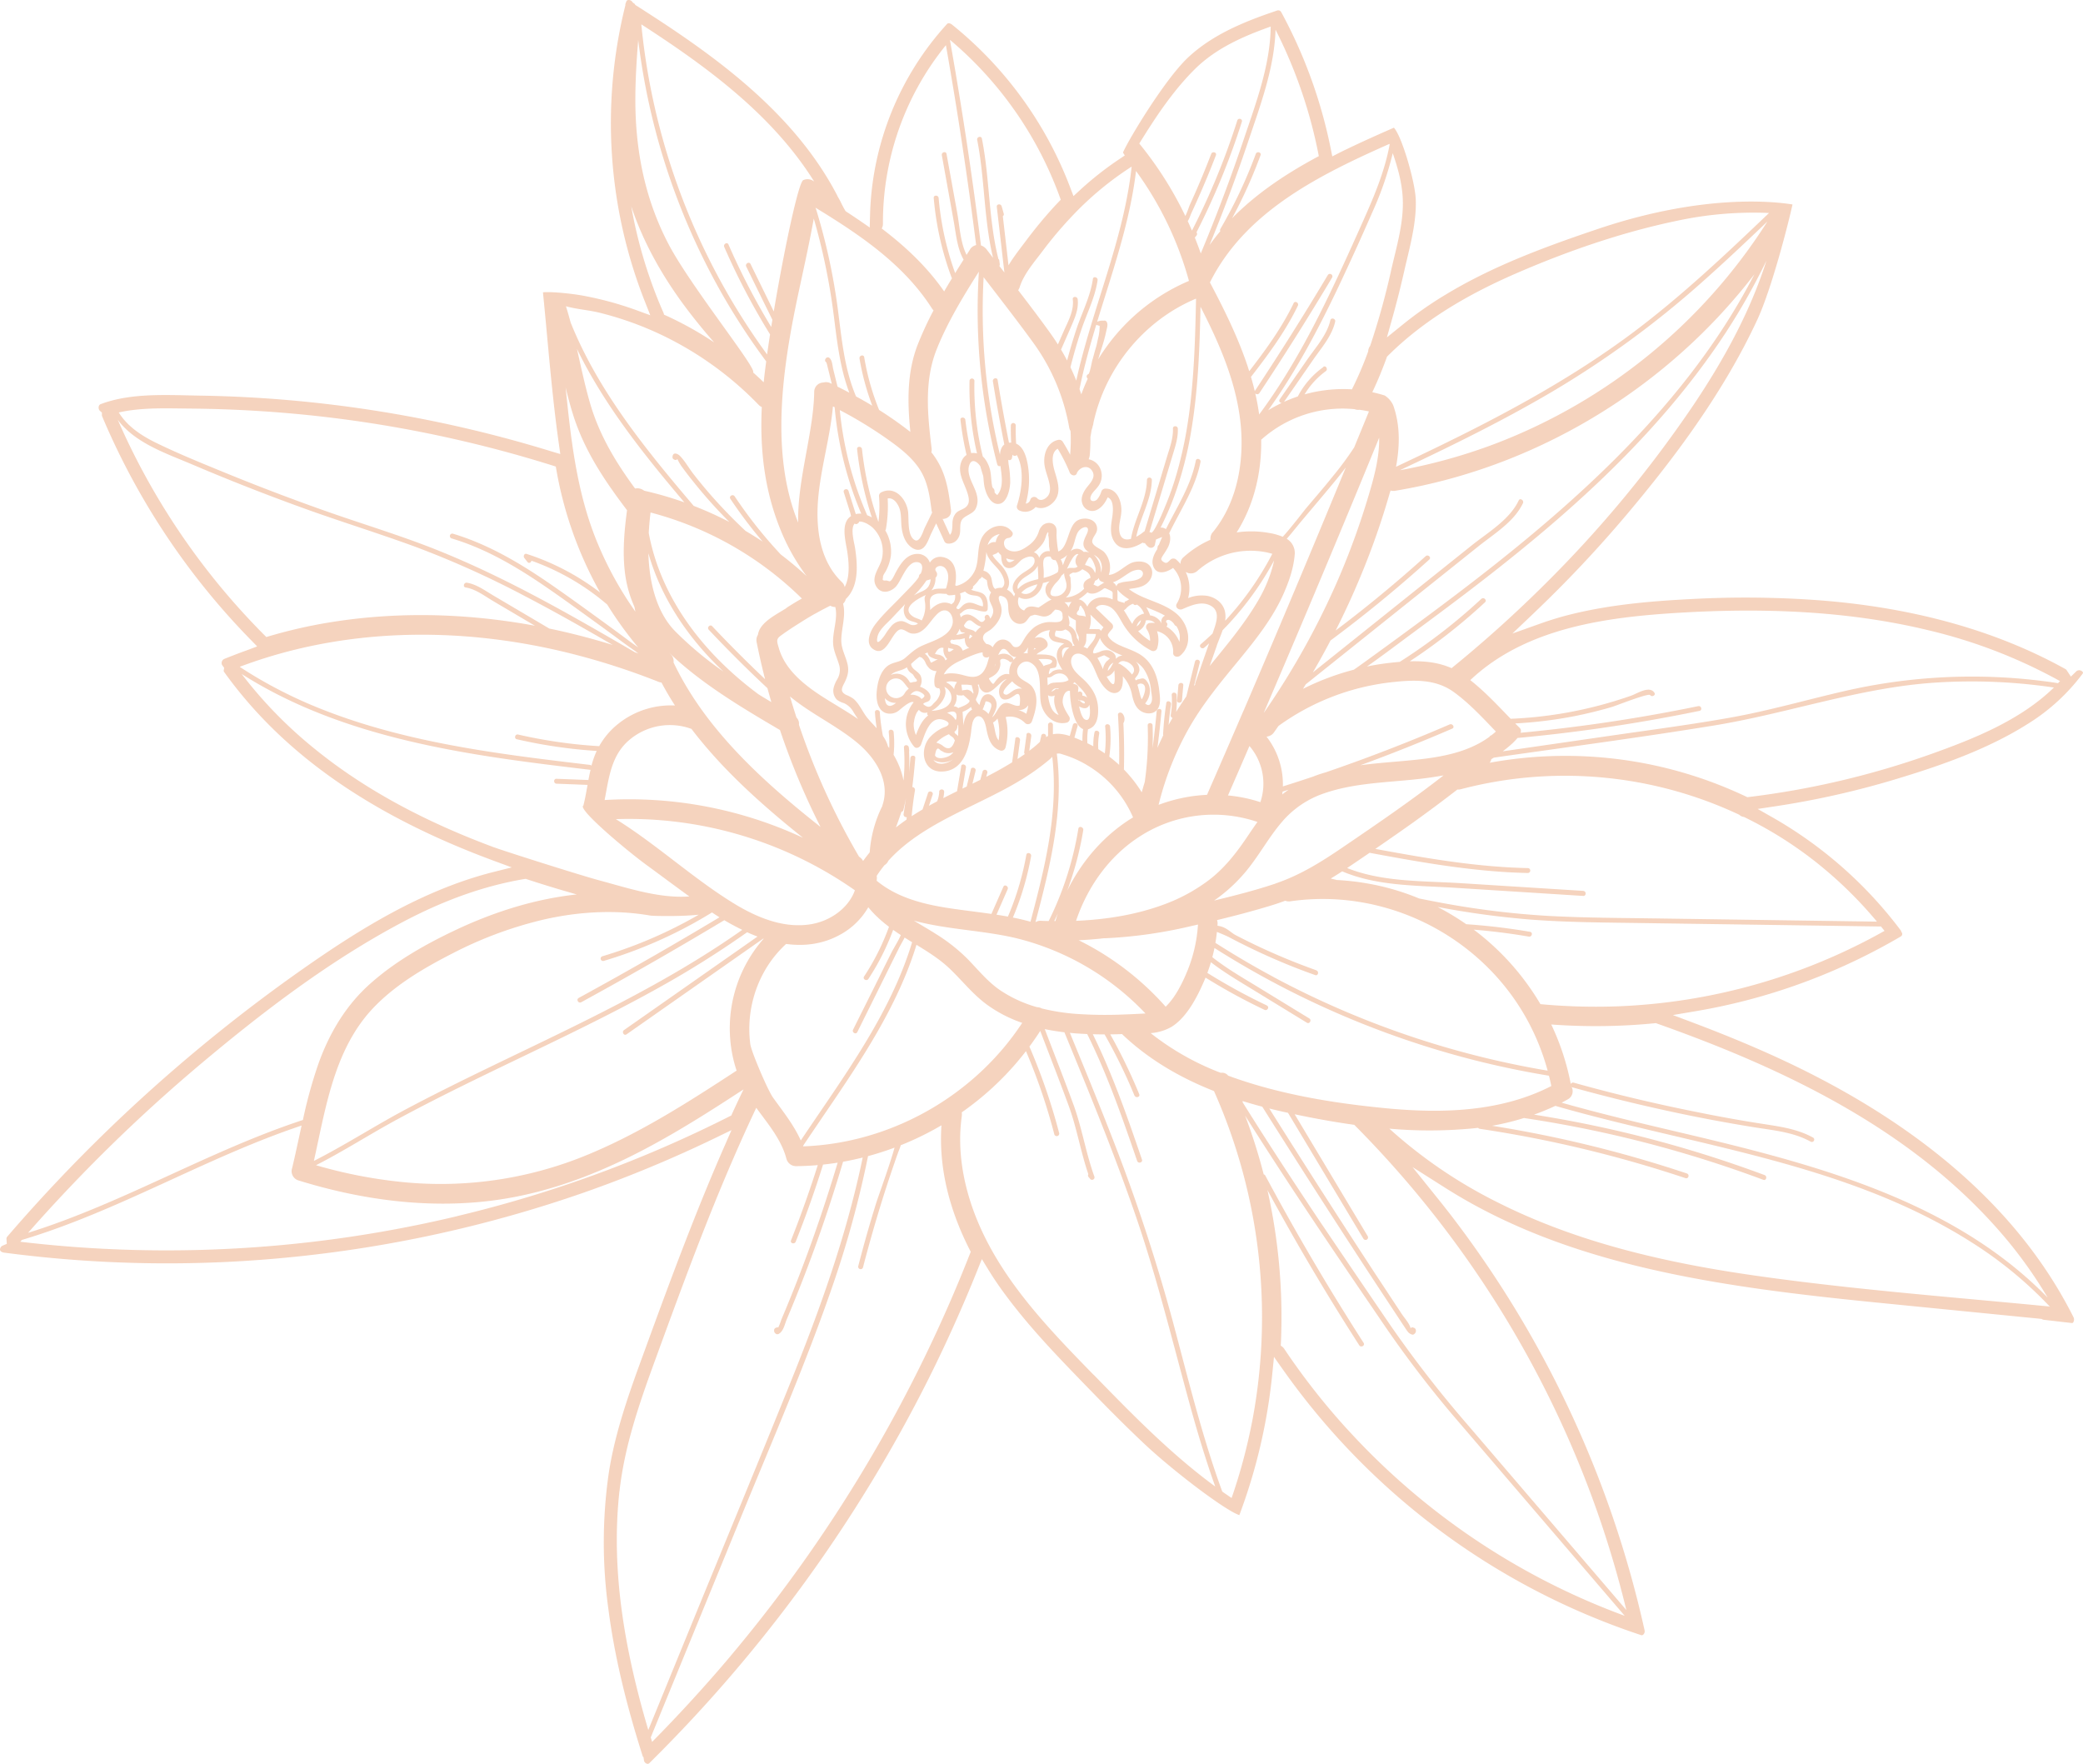 <?xml version="1.0" encoding="UTF-8"?>
<svg xmlns="http://www.w3.org/2000/svg" viewBox="0 0 964.66 816.79">
  <defs>
    <style>.cls-1{fill:#dc6d26;opacity:0.3;}</style>
  </defs>
  <title>Lighthouse - Asset 8</title>
  <g id="Layer_2" data-name="Layer 2">
    <g id="Layer_1-2" data-name="Layer 1">
      <path class="cls-1" d="M528.86,537c-6.86-20.11-13.86-40.23-23.37-59.3-.65-1.31-2.61-.16-2,1.14,9.4,18.9,16.3,38.84,23.14,58.76C527.14,539,529.33,538.36,528.86,537Zm-1.27-30.3a253.07,253.07,0,0,0-14.33-29.32,1.15,1.15,0,0,0-2,1.14h0a248.07,248.07,0,0,1,14.11,28.78c.63,1.33,2.78.75,2.22-.6ZM506.87,545c-4-11-5.75-22.57-9.76-33.54-4.31-11.76-8.9-23.43-13.36-35.13-.51-1.35-2.7-.77-2.18.6,4.46,11.7,9.05,23.37,13.35,35.13,3.79,10.35,5.53,21.28,9.1,31.67a1.18,1.18,0,0,0,.12,1.33l.84,1a1.15,1.15,0,0,0,1.61-.07A1.13,1.13,0,0,0,506.87,545Zm-16.4-20.44a278.41,278.41,0,0,0-14.22-41c-.59-1.33-2.54-.18-2,1.15a273.13,273.13,0,0,1,14,40.51,1.16,1.16,0,0,0,2.26-.53A.5.5,0,0,0,490.47,524.58Zm-101.72,11.1q-6,20.34-13.14,40.28-3.53,9.81-7.35,19.49-1.85,4.68-3.76,9.33c-.88,2.12-1.76,4.24-2.66,6.35a27.45,27.45,0,0,1-1.42,3.62,1,1,0,0,0-.74,0l-.34.13a1.17,1.17,0,0,0-.83,1.1,1.65,1.65,0,0,0,.69,1.59,1.21,1.21,0,0,0,1.38.17c2.25-1.14,2.86-4.61,3.78-6.78q2-4.77,3.95-9.57,4.31-10.65,8.26-21.45,7.9-21.59,14.37-43.65a1.14,1.14,0,0,0-2.19-.61Zm-9.75,3q-5.69,18.09-12.67,35.73c-.54,1.36,1.65,2,2.18.6q7-17.62,12.67-35.72a1.14,1.14,0,0,0-2.18-.66Zm36.93-12.91c-1.32-.58-2.47,1.37-1.14,2s-8.15,26.48-9,29.29q-4.53,14.55-8.34,29.35a1.14,1.14,0,0,0,2.19.6q4.65-17.94,10.3-35.59,2.78-8.64,5.81-17.21c.74-2.25,3.44-7.06.18-8.49Zm4.56-97.59c-.11-1.45-2.37-1.46-2.27,0a8.1,8.1,0,0,1-.24,2.4,1.16,1.16,0,0,0-1,1.26,1.18,1.18,0,0,0,.38.74c-1.22,3.07-3.38,6.27-4.57,8.68q-3,5.94-5.9,11.88l-11.82,23.68c-.65,1.31,1.3,2.46,1.95,1.15l13.11-26.41q3.11-6.3,6.22-12.55c1.65-3.28,4.41-7.07,4.14-10.88Zm-8-1.23a109.7,109.7,0,0,1-12.33,25.26c-.8,1.22,1.16,2.36,2,1.14a111.2,111.2,0,0,0,12.55-25.8,1.16,1.16,0,0,0-2.22-.65ZM339,421.29q-35,21.18-71,40.84c-1.28.7-.14,2.66,1.15,2q35.93-19.65,71-40.85a1.15,1.15,0,1,0-1.15-2h0Zm-4.25-4.65A207,207,0,0,1,279,442.82a1.13,1.13,0,0,0-.8,1.37v0a1.14,1.14,0,0,0,1.39.79h0a208.86,208.86,0,0,0,56.32-26.4C337.1,417.79,336,415.83,334.75,416.64ZM357,429.37,289,477c-1.19.83-.06,2.8,1.14,2l68-47.63C359.33,430.49,358.2,428.53,357,429.37Zm-76.12-83.66a227.78,227.78,0,0,1-40.94-5.56c-1.42-.33-2,1.85-.6,2.18A230.92,230.92,0,0,0,280.88,348a1.16,1.16,0,0,0,0-2.31Zm-4.05,15.67-19.11-.74c-1.45-.06-1.45,2.21,0,2.27l19.11.74c1.46.06,1.46-2.21,0-2.27Zm24.91-56.62c-3.06-2.95-6.83-5.33-10.25-7.87q-5.81-4.33-11.66-8.59c-7.78-5.65-15.56-11.31-23.46-16.8-14.48-10.07-29.68-19.29-46.69-24.38a1.14,1.14,0,0,0-.6,2.19c16.82,5,31.83,14.19,46.15,24.14,7.29,5.07,14.47,10.29,21.66,15.5q5.6,4.05,11.14,8.17c4,3,8.51,5.78,12.11,9.25,1.05,1,2.66-.59,1.6-1.61Zm-33.42-5.46-27-15.95-12.86-7.59c-3.85-2.27-7.73-5.19-12.23-5.91-1.43-.22-2,2-.61,2.19,4.71.74,8.95,4.06,13,6.44l12.86,7.59,25.72,15.18a1.15,1.15,0,0,0,1.12-2h0ZM289,284.08a113.21,113.21,0,0,0-45.06-27.56c-1.19-.39-1.74,1.09-1.1,1.89l1.46,1.86c.65.82,1.65.21,1.83-.61a110.7,110.7,0,0,1,40.33,25.11,1.16,1.16,0,0,0,.73.91l.71.3C288.94,286.42,289.7,284.82,289,284.08Zm64-31.33a231.65,231.65,0,0,1-26.22-26.29q-2.83-3.36-5.54-6.82c-2.1-2.69-3.94-6-6.28-8.45-1.18-1.26-3.46-2-3.52.52a1.12,1.12,0,0,0,.56,1l.3.15a1.1,1.1,0,0,0,1.39-.26,31.57,31.57,0,0,0,1.69,3c.66.91,1.34,1.81,2,2.71,1.28,1.7,2.58,3.36,3.91,5q4.44,5.55,9.22,10.8a232.64,232.64,0,0,0,20.87,20.19C352.52,255.29,354.13,253.7,353,252.75Zm23.11,18.09a3.29,3.29,0,0,0-.59-.53,208.62,208.62,0,0,1-35.3-40.48c-.8-1.21-2.77-.08-2,1.14A210.27,210.27,0,0,0,373,271.09a1.2,1.2,0,0,0,1.07,1.09l.44.26a1.13,1.13,0,0,0,1.6-1.6Zm-13.43,51.47-2.48-2.73a1,1,0,0,0-.84-.35q-15.25-14.1-29.52-29.22c-1-1.07-2.61.54-1.61,1.6q15.79,16.78,32.85,32.3a1.13,1.13,0,0,0,1.6-1.6Zm-.56-163a319.7,319.7,0,0,1-24.76-46.09c-.58-1.33-2.53-.18-1.95,1.15a319.6,319.6,0,0,0,24.76,46.08c.83,1.23,2.75.09,1.95-1.13Zm1-6.93a1.19,1.19,0,0,0-1.07-1.21.92.92,0,0,0-.32.1,8.05,8.05,0,0,0-1-2.25l-2-4-3.61-7.36-7.54-15.4c-.64-1.31-2.6-.16-2,1.15l8.53,17.4c1.33,2.66,2.65,5.33,3.94,8,.78,1.6,1.42,4.07,3,5.09a1.11,1.11,0,0,0,1.14,0l.4-.21a1.17,1.17,0,0,0,.6-1.3ZM408,191.93a114.45,114.45,0,0,1-7.77-26.51c-.24-1.43-2.42-.82-2.18.61a116.77,116.77,0,0,0,8,27c.61,1.39,2.56.24,2-1.09Zm-19.77-11.41c-.78-3.17-1.56-6.35-2.35-9.52-.39-1.6-.44-4.37-1.93-5.37a1.14,1.14,0,0,0-1.55.41l-.14.19a1.15,1.15,0,0,0,.17,1.38l.14.11.11.07c.05.17.13.38.23.64l.52,2.12c.27,1,.53,2.11.79,3.17l1.83,7.4a1.13,1.13,0,1,0,2.18-.6Zm9.51,60.28-.1-.24a.9.9,0,0,0-.89-.58c-.25-.74-.41-1.9-.56-2.36l-1.14-3.6-2.1-6.7c-.44-1.38-2.63-.79-2.19.61l2.92,9.26c.53,1.68.75,4.25,2.25,5.35a1.07,1.07,0,0,0,1.14,0l.26-.19A1.18,1.18,0,0,0,397.75,240.8Zm9,.71A150.84,150.84,0,0,1,399.2,208c-.16-1.43-2.43-1.45-2.27,0a154.14,154.14,0,0,0,7.67,34.06c.48,1.4,2.67.81,2.19-.57Zm53.33-15.31a1,1,0,0,0-.48-.44,133,133,0,0,1-8.32-49.45,1.14,1.14,0,0,0-2.27,0,135,135,0,0,0,9.22,52.23,1.16,1.16,0,0,0,1.45.74,1.14,1.14,0,0,0,.74-.74,2.22,2.22,0,0,0-.3-2.34ZM450,210.79a137.59,137.59,0,0,1-2.93-16.35c-.17-1.43-2.44-1.44-2.27,0a144,144,0,0,0,3,17,1.17,1.17,0,0,0,2.24-.65Zm21-.77a97.06,97.06,0,0,1-.59-13.09,1.14,1.14,0,0,0-2.27,0,97.54,97.54,0,0,0,.53,12.44,1.26,1.26,0,0,0-.6-.39q-3.36-16.47-6.06-33c-.24-1.43-2.42-.82-2.19.61q2.91,17.91,6.6,35.69a1.16,1.16,0,0,0,1.45.74,1.14,1.14,0,0,0,.74-.74c.1-.57.2-1.15.31-1.72C469.44,211.44,471.11,211.29,471,210Zm-20.31-87.67c-5.78-5.71-6-16-7.34-23.51l-5-27.56c-.25-1.43-2.44-.83-2.18.6l5.49,30.47c1.33,7.35,1.79,16,7.41,21.6a1.14,1.14,0,0,0,1.62-1.6Zm-7.87,5.42a137.51,137.51,0,0,1-8.13-36.08c-.13-1.45-2.39-1.46-2.27,0a139.49,139.49,0,0,0,8.21,36.68C441.14,129.73,443.33,129.14,442.82,127.77ZM463,122.29c-.08-.56-.16-1.13-.23-1.69a.93.93,0,0,0-.39-.67c-4.62-18.24-4-37.31-7.65-55.74-.28-1.43-2.46-.83-2.18.6,3.79,19.23,2.94,39.14,8.26,58.11C461.23,124.34,463.2,123.69,463,122.29Zm4.47,4.2-3.05-26.38a1,1,0,0,0,.42-1.18c-.32-1.17-.65-2.33-1-3.5s-2.37-1-2.22.3l3.56,30.76C465.37,127.92,467.64,127.93,467.47,126.49Zm38.66,2.69c-1.13,8-5,15.44-7.55,23a249.37,249.37,0,0,0-6.78,24.64,1.13,1.13,0,0,0,2.18.6h0l.56-1.83a1.06,1.06,0,0,0,0-.61c1.74-7.49,3.79-14.9,6.21-22.2,2.53-7.57,6.43-15.07,7.55-23,.21-1.43-2-2-2.17-.6ZM512.49,149a1.16,1.16,0,0,0-1.28-.52c-.11,0-1.61,0-1.72.07-.49.11-2.23.62-2.23,1.1v.27c0,.53,1.68.86,2,1a25.34,25.34,0,0,1-.46,4.68c-.51,1.91-.77,3.79-1.36,5.67s-1,3.71-1.58,5.57c-.24.79-.91,4.9-1.65,6.31a.68.68,0,0,0-.26.12l-.15.1a1.13,1.13,0,0,0-.39,1.55h0l.13.22a1.16,1.16,0,0,0,1.55.41c1.25-.69,1.44-2.72,1.82-3.93l3.06-9.74A79.23,79.23,0,0,0,512.4,153C512.69,151.75,513.22,150.15,512.49,149Zm-13.41-10.42c-.17-1.43-2.44-1.44-2.27,0,.64,5.34-2.15,10.15-4.23,14.88q-2.76,6.3-5.54,12.6c-.58,1.32,1.37,2.48,2,1.14q3.36-7.62,6.7-15.24C497.6,147.59,499.65,143.37,499.08,138.53Zm44.12,59.92c.16,4.55-1.5,8.88-2.79,13.18s-2.57,8.54-3.85,12.81q-3.37,11.19-6.73,22.38a1.13,1.13,0,0,0-.78,1l-.24,2.55c-.12,1.31,1.87,1.48,2.22.3q4.08-13.53,8.14-27,1.92-6.41,3.85-12.81c1.23-4.07,2.6-8.07,2.45-12.36C545.42,197,543.15,197,543.2,198.45Zm10.59,14.82c-2.73,14.2-11.93,25.8-17.13,39.07a1,1,0,0,0-.52.72l-.24,1.28a1.13,1.13,0,1,0,2.18.6h0c5-14.13,15-26.13,17.89-41.06.28-1.43-1.91-2-2.18-.61Zm-22.62,8.86c-.18,10.36-6.77,19.35-7.71,29.69-.13,1.45,2.14,1.44,2.27,0,.93-10.36,7.53-19.25,7.71-29.69a1.14,1.14,0,0,0-2.27,0Zm83.73-94.76q-16.21,27.13-33.67,53.49c-.81,1.22,1.15,2.35,2,1.14q17.46-26.34,33.67-53.49a1.15,1.15,0,0,0-.43-1.57h0a1.14,1.14,0,0,0-1.56.41Zm-15.8,13c-6.23,12.92-14.94,24.28-23.71,35.54-.89,1.14.71,2.75,1.6,1.6,8.89-11.41,17.75-22.91,24.07-36,.63-1.3-1.33-2.49-2-1.14Zm17,7.89c-1.53,6.79-6.94,12.75-10.83,18.38l-12.64,18.28c-.83,1.2,1.13,2.34,2,1.14l13.49-19.5c3.8-5.49,8.72-11,10.22-17.7.28-1.42-1.91-2-2.23-.6ZM612.83,170A38.61,38.61,0,0,0,600,185.73c-.59,1.32,1.37,2.47,2,1.14a36.38,36.38,0,0,1,12-15c1.15-.85,0-2.81-1.16-2ZM573,55.81a332,332,0,0,1-22.9,54.65c-.57,1.08.94,2.43,1.78,1.38l2.23-2.77a1.19,1.19,0,0,0,0-1.49,335.43,335.43,0,0,0,21-51.17C575.59,55,573.41,54.42,573,55.81Zm8.57,15.47A219.86,219.86,0,0,1,565.18,106a1.14,1.14,0,0,0,.42,1.57,1.16,1.16,0,0,0,1.58-.42,223,223,0,0,0,16.61-35.32C584.26,70.51,582.07,69.92,581.57,71.28Zm-20.65,0c-2.11,5.49-4.32,10.94-6.67,16.33q-1.57,3.63-3.21,7.21c-.5,1.08-1.5,4.51-2.58,6a1,1,0,0,0-.91.33l-.19.2a1.17,1.17,0,0,0,0,1.6l.22.28a1.14,1.14,0,0,0,1.37.18c1.55-.75,2.15-3.37,2.84-4.83q2.12-4.56,4.13-9.15,3.8-8.7,7.19-17.54c.52-1.36-1.67-2-2.19-.6ZM475.31,395.86a131.34,131.34,0,0,1-9.79,31.45c-.6,1.32,1.35,2.47,2,1.15a134.07,134.07,0,0,0,10-32C477.76,395,475.57,394.43,475.31,395.86Zm-10.64,14.79-5.72,13c-.58,1.32,1.37,2.47,2,1.14l5.71-13c.55-1.32-1.41-2.47-2-1.14Zm34.73-26.89a150,150,0,0,1-14,43.27c-.65,1.3,1.3,2.45,2,1.14a151.79,151.79,0,0,0,14.28-43.81C501.82,382.94,499.64,382.32,499.4,383.76Zm107,87.89L582.61,457.1c-7.77-4.74-15.74-9.29-22.74-15.14-1.11-.93-2.72.66-1.6,1.6,6.77,5.66,14.39,10.12,21.91,14.71l25.07,15.34c1.21.76,2.35-1.2,1.11-2Zm-19.62-6a273.06,273.06,0,0,1-29.68-16.41c-1.23-.78-2.37,1.18-1.14,2a271.15,271.15,0,0,0,29.67,16.4c1.27.62,2.42-1.33,1.11-1.95Zm22.9-16.3q-13.15-4.68-25.83-10.58c-3.83-1.8-7.69-3.68-11.44-5.64-3.31-1.73-4.67-4.58-10.71-4.57v2.27s5.46,2.08,7.69,3.27c1.87,1,3.78,2,5.67,2.92,3.78,1.91,7.62,3.73,11.48,5.47q11.07,5,22.53,9.05c1.33.53,1.93-1.66.57-2.15Zm61.74-113.91a795.81,795.81,0,0,1-79.29,29.35c-1.38.43-.79,2.62.61,2.18a798.4,798.4,0,0,0,79.83-29.57c1.29-.54.14-2.49-1.19-1.92Zm31.91-103.69c-4.22,9-14.54,15-22,21l-26.47,21.16-52.94,42.33c-1.14.91.48,2.51,1.6,1.61l54.08-43.23L684.66,253c7.23-5.78,16.56-11.37,20.64-20,.57-1.4-1.39-2.55-2-1.23Zm-43,25.73A603.25,603.25,0,0,1,611.78,297c-1.17.85,0,2.82,1.14,2a610.32,610.32,0,0,0,49-39.89c1.08-.94-.57-2.54-1.65-1.56Zm25.79,19.75A260.84,260.84,0,0,1,648,306.65c-1.23.77-.1,2.74,1.14,2a263.94,263.94,0,0,0,38.61-29.77c1-.95-.6-2.55-1.66-1.56ZM786.47,327a762.91,762.91,0,0,1-95.64,13.48c-1.44.11-1.46,2.38,0,2.27a764.85,764.85,0,0,0,96.24-13.57C788.5,328.89,787.9,326.7,786.47,327Zm-20.31-6.23c-2.3-3.43-8,.43-10.82,1.41A192.43,192.43,0,0,1,694.62,333a1.13,1.13,0,0,0,0,2.26,198.61,198.61,0,0,0,34.73-3.66q8.67-1.74,17.17-4.22c1.8-.53,17-6.57,17.69-5.5S767,322,766.16,320.79Zm-32.92,91.78L676.81,409c-18.51-1.18-38.57-.34-55.75-8.23-1.32-.6-2.47,1.35-1.15,2,16.79,7.71,35.84,7.2,53.93,8.35l59.4,3.77C734.7,414.93,734.69,412.66,733.24,412.57ZM707.54,402c-27.25-.58-53.77-5.8-80.48-10.72-1.43-.26-2,1.92-.6,2.18,26.91,5,53.63,10.22,81.08,10.81a1.14,1.14,0,1,0,0-2.28Zm1.07,29.51a293.73,293.73,0,0,0-35.87-3.89c-1.46-.07-1.46,2.19,0,2.26A289.66,289.66,0,0,1,708,433.72C709.43,434,710.05,431.78,708.61,431.53ZM839.8,526.88c-7.52-4.23-16-5.25-24.42-6.58Q800.67,518,786,515q-28.89-5.73-57.28-13.66a1.13,1.13,0,0,0-1.34.87v0a1.15,1.15,0,0,0,.73,1.3q27.69,7.68,55.89,13.37,13.9,2.79,27.91,5.06c9.07,1.48,18.59,2.23,26.75,6.81A1.11,1.11,0,0,0,839.8,526.88Zm-22.6,17.28a548.23,548.23,0,0,0-117-29.5c-1.42-.19-2,2-.6,2.19a547.49,547.49,0,0,1,117,29.5C818,546.86,818.55,544.67,817.2,544.16Zm-36-.75a562.77,562.77,0,0,0-95.36-22.88c-1.42-.21-2,2-.6,2.19a563.7,563.7,0,0,1,95.36,22.87C782,546,782.58,543.87,781.2,543.41ZM655.7,616a1.2,1.2,0,0,0-.84-1.1l-.4-.15a.88.88,0,0,0-1.17.37c-.59-2.32-2.87-4.76-4.08-6.59-1.37-2.07-2.74-4.13-4.1-6.2q-4.29-6.52-8.57-13-8.55-13.08-17-26.17Q602.59,536.87,586,510.44c-.78-1.24-2.74-.1-2,1.14q17.61,28,35.57,55.77,8.88,13.74,17.86,27.41l9,13.65c1.5,2.28,3,4.56,4.51,6.82.92,1.37,1.39,2.25,2.95,2.78a1.14,1.14,0,0,0,1.11-.29A1.79,1.79,0,0,0,655.7,616Zm-22.29-43.53-37.09-61.9a1.15,1.15,0,1,0-2,1.14l37.09,61.91a1.16,1.16,0,0,0,1.58.42A1.14,1.14,0,0,0,633.41,572.49Zm-1.91,49.38q-24.3-37.8-45.51-77.44c-.69-1.28-2.65-.14-2,1.15Q605.18,585.19,629.5,623c.83,1.21,2.79.08,2-1.15Zm-209-257.36q.83-6.72,1.38-13.46c.12-1.45-2.15-1.44-2.27,0-.18,2.25-.39,4.49-.62,6.74a93.64,93.64,0,0,0,0-9.77,1,1,0,0,0,.06-.48l-.15-1.35c-.15-1.43-2.37-1.48-2.27,0a89.19,89.19,0,0,1-1.3,22.95q-2.46,7.71-5.28,15.29c-.52,1.36,1.67,1.95,2.18.6,1.13-3,2.2-6,3.24-9.1a1,1,0,0,0,.89-.79c.45-1.81.83-3.62,1.17-5.43h0c-.33,2.44-.69,4.87-1.07,7.31a1.25,1.25,0,0,0,1.06,1.4h0a1.27,1.27,0,0,0,.39,0c0,.47-.09.93-.13,1.4-.12,1.45,2.15,1.44,2.27,0q.54-7,1.68-13.85a1.24,1.24,0,0,0-1-1.44,1,1,0,0,0-.29,0Zm7.25,2.82q-1.42,4.31-2.87,8.61c-.46,1.39,1.73,2,2.19.61l2.87-8.62c.41-1.38-1.78-2-2.24-.6Zm5.23-.65a13.86,13.86,0,0,1-2,6.46,1.15,1.15,0,0,0,2,1.14h0a16.33,16.33,0,0,0,2.27-7.6c0-1.46-2.25-1.45-2.32,0Zm10.19-11.86-2.28,13.55c-.24,1.43,2,2,2.19.61q1.13-6.78,2.27-13.56c.19-1.4-2-2-2.23-.6Zm4.46,1.5q-1.23,5-2.47,10.09c-.34,1.41,1.84,2,2.19.6l2.46-10.08c.3-1.42-1.88-2-2.23-.61Zm5.42,1-1.53,5.53a1.13,1.13,0,0,0,2.18.61h0l1.53-5.54a1.13,1.13,0,1,0-2.18-.6Zm15.15-15.11-1.71,12.57c-.19,1.42,2,2,2.19.6l1.71-12.56c.14-1.44-2-2.06-2.24-.62Zm5.21-2c-.36,2.68-.72,5.37-1.09,8.05-.19,1.43,2,2,2.19.6q.54-4,1.09-8c.14-1.47-2.05-2.09-2.24-.65Zm6.83.47c-.35,1.51-.7,3-1,4.52a1.13,1.13,0,0,0,2.18.61c.33-1.39.7-3,1-4.53a1.15,1.15,0,1,0-2.23-.6h.05ZM413.85,339c-.15-1.43-2.42-1.45-2.27,0a49.5,49.5,0,0,1-.4,13.37c-.25,1.42,1.94,2,2.18.6A51.49,51.49,0,0,0,413.85,339Zm-4.67,3.23a90,90,0,0,1-1.72-12.34c-.1-1.45-2.36-1.46-2.26,0a94.11,94.11,0,0,0,1.8,12.94C407.29,344.28,409.48,343.68,409.18,342.25Zm76.18-6.54v6a1.13,1.13,0,1,0,2.26,0h0v-6a1.13,1.13,0,0,0-2.26,0Zm11.5,0q-.78,2.76-1.55,5.53a1.13,1.13,0,1,0,2.18.6c.52-1.84,1-3.69,1.55-5.53a1.13,1.13,0,0,0-2.18-.6Zm4.81,1.47a32.57,32.57,0,0,0-.27,7.89c.13,1.44,2.4,1.45,2.26,0a30.14,30.14,0,0,1,.2-7.29c.22-1.42-2-2-2.19-.6Zm5.2,2a30.89,30.89,0,0,0-.45,8.37c.12,1.44,2.38,1.45,2.26,0a28.9,28.9,0,0,1,.38-7.77c.27-1.38-1.92-2-2.19-.56Zm7.22-2.7c-.13-1.44-2.39-1.45-2.27,0a59.65,59.65,0,0,1-.67,15.84c-.26,1.43,1.93,2,2.18.61a61.82,61.82,0,0,0,.76-16.41Zm6.5-2.29a3.87,3.87,0,0,0-.73-3.68c-.61-.8-2.19-.67-2.12.57a289,289,0,0,1,.25,32.11c-.08,1.46,2.19,1.46,2.26,0q.69-14.19,0-28.38a1.11,1.11,0,0,0,.34-.58Zm15.08-4.81q-.79,8.61-1.9,17.19c.12-3.53.13-7.06,0-10.6,0-1.45-2.32-1.46-2.26,0a148.63,148.63,0,0,1-1.85,29.42,1.23,1.23,0,0,0,1,1.4h.13c.17,1.14,2,1.52,2.19.22q3.15-18.75,4.92-37.65c.17-1.39-2.1-1.38-2.23.06Zm4.46-3.79A143.49,143.49,0,0,0,538.64,340c-.07,1.46,2.19,1.45,2.27,0a132.91,132.91,0,0,1,1.41-13.81c.22-1.46-2-2.07-2.19-.63Zm4.78-3.72c-.1-1.45-2.36-1.46-2.27,0a38.83,38.83,0,0,1-.46,9.26c-.25,1.43,1.94,2,2.19.61a41.54,41.54,0,0,0,.54-9.83Zm.82-4.53c-.2,2.35-.41,4.69-.61,7-.13,1.45,2.14,1.44,2.26,0,.21-2.35.41-4.69.62-7,.12-1.41-2.14-1.41-2.27,0Zm7.65-10.86-4,16.12a1.14,1.14,0,0,0,2.19.6l4-16.11a1.14,1.14,0,1,0-2.14-.78,1.09,1.09,0,0,0,0,.17Zm-28,31.5h0v36.26h0ZM297.81,813.58l.2.1.22,1.56a2,2,0,0,0,1.31,1.49,1.17,1.17,0,0,0,1.31-.39A675.61,675.61,0,0,0,430.28,638c8-16.07,15.49-32.69,22.21-49.41l2.22-5.53,3.11,5.08c2.4,3.9,5,7.72,7.71,11.35,9.68,13.09,20.63,24.84,31,35.6l.22.23c11.14,11.54,21.67,22.43,33,33.1,13,12.3,37.43,30.93,44.2,33.21a258.24,258.24,0,0,0,15.24-65.26l.8-8,4.64,6.54A329.59,329.59,0,0,0,759.94,757.17a1,1,0,0,0,1.09-.23,2.12,2.12,0,0,0,.62-1.86A490,490,0,0,0,671.38,562c-1.94-2.49-3.92-5-5.88-7.43l-11.34-14.11,15.29,9.69c57.25,36.29,127.42,45.85,200.31,53.1l75.67,7.51.49.24a1.8,1.8,0,0,0,.64.18l12.9,1.49a.6.6,0,0,0,.67-.32,2.41,2.41,0,0,0,.22-2.18c-24.92-49.82-71.6-90.57-138.75-121.12-11-5-22.93-9.95-36.51-15.09l-10.36-3.91,10.92-1.85A277.68,277.68,0,0,0,845.38,451a281,281,0,0,0,34.84-17.31,1.32,1.32,0,0,0,.57-1.78v0l-.19-.29-.17-.42a1.37,1.37,0,0,0-.23-.43,195,195,0,0,0-58.73-51.91L814,374.61l8.48-1.28a398.42,398.42,0,0,0,56.57-12.84c19.2-5.83,41.37-13.4,60.24-25.4h0a92.07,92.07,0,0,0,25.1-23c.35-.47.39-.72-.1-1.15a2,2,0,0,0-2.67-.11l-2.57,2.48-2-3a1.38,1.38,0,0,0-.52-.47C924.6,292.08,886.32,281.36,842.71,278a463.13,463.13,0,0,0-59.84-.57c-16.53.85-36,2.33-54.77,6.92a148,148,0,0,0-14.41,4.3l-13.28,4.73,10.21-9.73a572,572,0,0,0,42.78-45.43c17.82-21.15,43.48-53.51,60.47-90.26,6.69-14.49,14.31-44.34,16.26-53.27-8.71-1.43-41.7-5-90.16,11.35-27.31,9.19-49.7,17.86-70.27,30.27a174,174,0,0,0-20.07,14l-7.34,5.93,2.56-9.08c2-7.16,3.92-14.71,5.65-22.46.36-1.55.72-3.08,1.09-4.62,2.16-9.07,4.39-18.44,4.07-27.62-.3-8.32-6.46-29.43-10.13-33.33-8.1,3.55-16.71,7.39-25.12,11.54L617,72.43l-.77-3.82a225.73,225.73,0,0,0-22.94-63.1,1.56,1.56,0,0,0-1.67-.69c-13.9,4.7-29.62,10.67-41.56,21.94-10.85,10.32-27.37,37.8-30,43.87L520.9,72l-2.42,1.62A151.1,151.1,0,0,0,500.4,87.8l-3.26,3-1.58-4.14a177.43,177.43,0,0,0-54.65-75.25s-1.52-1.2-2.3-.33A136.53,136.53,0,0,0,402.92,99.8l-.14,5.55-4.56-3.15c-2-1.35-4-2.7-6-4l-.61-.4-.36-.62c-.73-1.25-1.4-2.53-2-3.84-.41-.79-.86-1.58-1.29-2.32l-.12-.24-.15-.34C367.13,51,329,24.44,294.78,2.65l-.53-.34-.34-.51a.64.64,0,0,0-.24-.22l-.53-.31-.37-.5a2.09,2.09,0,0,0-1.9-.75,1,1,0,0,0-.84.81l-.2.48a2.19,2.19,0,0,0-.22.87v.31l-.08.3a225,225,0,0,0,9.18,137l2.45,6.2-6.27-2.29c-3.57-1.3-7.22-2.48-10.86-3.52-4.62-1.3-9.36-2.4-14.09-3.28-5.5-1-14.86-1.92-18.49-1.53.66,6.65,1.29,13.39,1.89,19.93,1.53,16.54,3.11,33.64,5.48,50.28l.66,4.68L255,208.92A584.08,584.08,0,0,0,92.58,183.2l-5.47-.11c-13.73-.31-27.93-.63-40.33,4a1.52,1.52,0,0,0-1.07,1.24,2.11,2.11,0,0,0,.49,1.85l1,.9v1.46A332.44,332.44,0,0,0,115.84,296l3.25,3.34L114.7,301c-3.64,1.31-7.3,2.71-10.89,4.16a2.06,2.06,0,0,0-1,2.68,3.26,3.26,0,0,0,.24.4l.76,1-.2,1.26a.85.85,0,0,0,.18.67l.08.11c27,37.6,67.59,66.08,124.13,87.07l9,3.33L227.75,404c-32.92,8.49-62.15,27-86.39,43.93a750.31,750.31,0,0,0-91.94,75.87c-16,15.51-31.49,31.93-46,48.8A1.56,1.56,0,0,0,3,573.85L3.15,576l-2,.87A2,2,0,0,0,0,578.57c0,1,1.06,1.39,1.92,1.5a576.65,576.65,0,0,0,136,1.78,588.33,588.33,0,0,0,132.71-29.67,583.87,583.87,0,0,0,60.82-25.3l7.32-3.55-3.26,7.45c-13.18,30-24.86,61.5-35.69,91.15l-1.09,3c-6.86,18.74-14,38.11-16.93,58.11a224.49,224.49,0,0,0-.08,61.81c2.65,20.8,7.89,43.24,16,68.63ZM387.66,90.44v0ZM778.81,283.69c38.21-2.21,77-.86,114.35,8.19a239.65,239.65,0,0,1,60.27,23.2,5.5,5.5,0,0,0,.6.28c-.3.33-.61.65-.92,1a262.85,262.85,0,0,0-99.62,3.83c-17.27,4-34.28,8.91-51.75,12.05-17.65,3.17-35.45,5.51-53.2,8.07l-52.61,7.61c4.74-3.53,10.21-8.53,7.87-10.84-7.41-7.3-14.6-15.64-22.9-22.13C706.85,290.42,744.68,285.67,778.81,283.69ZM568.75,498.11a3.51,3.51,0,0,0-3.39-1.3l-1.54-.59a122.81,122.81,0,0,1-30.94-17.8,23,23,0,0,0,9.63-2.88c7.13-4.41,11.94-13.87,15.16-21.33A76.5,76.5,0,0,0,562.43,439,416.28,416.28,0,0,0,682,490.74q17.5,4.47,35.34,7.4c.4,1.58.77,3.17,1.1,4.78-23.55,12.1-50.84,12.78-76.77,10.27C617.16,510.82,592,506.69,568.75,498.11ZM482.49,467a4.77,4.77,0,0,0-2.18-.59,59.39,59.39,0,0,1-16.86-7.67c-6-4-10.44-9.65-15.44-14.75a81.07,81.07,0,0,0-14.32-11.32c-3.28-2.11-6.9-4.15-10.46-6.34,15.78,4.3,33.29,4.49,49,8.53a122.9,122.9,0,0,1,58.26,34.47l-1.46.07c-3.32.18-6.64.34-10,.44a195.52,195.52,0,0,1-20.11-.29A96,96,0,0,1,482.49,467ZM372,530.85l-.09-.22c19.56-29.37,42.07-59,52.52-93.11,5.34,3.28,10.69,6.6,15.26,10.93,5.87,5.58,10.79,11.95,17.37,16.78a61.67,61.67,0,0,0,16.34,8.44C451.16,507.53,412.48,529.43,372,530.85Zm-33.8-49.28a61.17,61.17,0,0,0,2.93,14.21c-21.9,14.32-44.12,28.59-68.34,38.68a177.91,177.91,0,0,1-83.6,13.19,221.39,221.39,0,0,1-42.85-8.06c12.87-6.54,25-14.41,37.73-21.28,13.19-7.14,26.63-13.83,40.12-20.39,26.56-12.91,53.4-25.3,79.25-39.62A450.57,450.57,0,0,0,346,431.71a80.85,80.85,0,0,0,7.65,3,62.78,62.78,0,0,0-15.45,46.86ZM310.68,303.1l-.66-.71c15.05,14.34,33.37,25.19,51.2,35.68A334.3,334.3,0,0,0,380,382.94c-27.06-21.35-53.52-45.51-68.08-76.18A4.23,4.23,0,0,0,310.68,303.1ZM265.39,192c5.22,16.67,14.6,30.6,25,44.27-1.27,9.52-2.13,19.13-1,28.69a55,55,0,0,0,4.4,16c.15.76.31,1.52.47,2.28a162.42,162.42,0,0,1-18.76-34.81c-8.59-22.14-11.16-45.5-13.55-69C263,183.74,264.1,187.91,265.39,192Zm28.68,34.17c-8.82-12-16.4-24.46-20.71-39.11-2.46-8.4-4.24-17-6.17-25.5,12.62,26,31.05,49,49.74,71.07a163.18,163.18,0,0,0-18.63-5.4,5.11,5.11,0,0,0-4.23-1ZM369.64,242c-13.31-32.64-7-73,.17-106.48,2.44-11.42,5-22.82,7.06-34.31a295.48,295.48,0,0,1,9.4,46c1.47,11.73,2.88,23.6,7.06,34.63q-4.33-2.28-8.74-4.39a4.55,4.55,0,0,0-3.28-.31,4.32,4.32,0,0,0-4.24,4.36c-.29,18.85-7.86,40.62-7.43,60.52ZM478,158a94.48,94.48,0,0,1,17.15,39.92,4.36,4.36,0,0,0,.63,1.66,77.7,77.7,0,0,1-.19,11c-1-2-2.17-4-3.4-6a2,2,0,0,0-2.14-.87c-4.83,1-6.73,6.1-6.43,10.63.21,3.21,1.64,6.17,2.31,9.28.44,2,.7,4.45-.73,6.17-1.21,1.45-3.46,2.56-4.91.88a1.9,1.9,0,0,0-2.7,0,1.85,1.85,0,0,0-.46.79,2.43,2.43,0,0,1-2.09,1.75,41.06,41.06,0,0,0,.92-18.08c-.75-4.2-2.41-10-7.63-10.16-3.83-.12-5,2.58-5.24,5.58a282,282,0,0,1-7.56-82.18C463.09,138.23,470.72,148,478,158Zm48.13-78.78a157.41,157.41,0,0,1,24.49,50.86,91,91,0,0,0-49.87,52.55c-.26-.82-.54-1.63-.82-2.43,6.9-34.13,22-66.26,26.18-101Zm58,124.34.23-.18a56.48,56.48,0,0,1,43-13.89,4.55,4.55,0,0,0,2.25.27c1.46.2,2.92.45,4.36.77-2.26,5.56-4.56,11.1-6.84,16.66a153.27,153.27,0,0,1-10,13.53c-4,5-8.2,9.82-12.32,14.72-.89,1.06-7,9.06-10.75,13.13a29,29,0,0,0-6.65-1.82,46.83,46.83,0,0,0-14.71-.19c8.07-12.74,11.61-27.85,11.37-43ZM643.73,228c.08-.28.15-.56.23-.85a4.93,4.93,0,0,0,2.16.12c60.56-10,117-42.31,157-88.77q4.88-5.64,9.38-11.5c-33.66,65.14-91.84,114-150,157.24q-14.19,10.53-28.5,20.88c-2.3,1.67-4.63,3.36-7,5A119.63,119.63,0,0,0,603.42,319,367.09,367.09,0,0,0,630,267.1a351.18,351.18,0,0,0,13.67-39Zm4.76-10.34c23.79-11.2,47.42-22.79,70.09-36.13A445,445,0,0,0,788,130.87c10.38-9.2,20.47-18.73,30.51-28.3a258.59,258.59,0,0,1-126.3,103,254.26,254.26,0,0,1-43.74,12.16ZM633.8,229.51a351.34,351.34,0,0,1-13.13,36.56,358.94,358.94,0,0,1-35.26,63.86l-.11.07q21.39-49.78,42.12-99.87,5.67-13.71,11.28-27.42C638.87,211.73,636.4,220.82,633.8,229.51ZM538.62,419c-12.93,4.72-26.57,6.83-40.28,7.42,5.3-15.83,15.44-30.09,29.62-39.15a63,63,0,0,1,54.38-6.64c-1.75,2.44-3.42,4.93-5.09,7.4-5,7.39-10.45,14.27-17.62,19.69A80.84,80.84,0,0,1,538.62,419ZM368.85,332.25c-1.05-3.24-2.05-6.48-3-9.75,9.47,7.94,21.47,13.42,31,21.33,8.38,6.92,15.58,17.72,11.87,28.92a5.17,5.17,0,0,0-.16.68c-.1.16-.2.33-.29.51a57.1,57.1,0,0,0-5.5,20.78c-1.07,1.29-2.09,2.63-3.07,4a4.65,4.65,0,0,0-1.42-1.69l-.46-.35A326.43,326.43,0,0,1,370,335.62,4.09,4.09,0,0,0,368.85,332.25ZM406,405.61a52.85,52.85,0,0,1,3.65-5,4.31,4.31,0,0,0,1.75-2c10.8-12,26.15-19.37,40.53-26.4,9.71-4.75,19.49-9.56,28.26-15.94,2-1.46,4-3,5.91-4.61.39-.34.8-.77,1.22-1.18,2.95,25.9-3.5,51.44-10.08,76.34-12.83-3.54-26-4.4-39.14-6.49-11.48-1.84-23.11-5-32.1-12.48,0-.32.07-.65.09-1A5.15,5.15,0,0,0,406,405.61ZM489.42,349a4.59,4.59,0,0,1,2.61.33,49.48,49.48,0,0,1,12.5,5.67,51.9,51.9,0,0,1,20.2,23.52l-1.35.83c-16.92,10.8-28.95,28-34.6,47.17-2.26,0-4.51,0-6.75-.13a4.12,4.12,0,0,0-2.51.67C486.23,401.68,492.79,375.52,489.42,349Zm79.28,19.33q5-11.43,9.93-22.87a26.79,26.79,0,0,1,5.06,26,67.46,67.46,0,0,0-15-3.1Zm7.2-39.26q-8.42,19.56-16.92,39a73.24,73.24,0,0,0-22.42,4.64,139.56,139.56,0,0,1,14.06-35.51c6.58-11.57,15-21.64,23.44-31.89,7.78-9.5,15.55-19.32,20.5-30.64,2.41-5.52,4.47-11.47,5-17.51a7.67,7.67,0,0,0-3.65-7.65c2.14-2.46,4.15-5,6.24-7.53,5.11-6.08,10.26-12.12,15.32-18.24q3-3.6,5.81-7.32Q600,273,575.9,329.12Zm-26.82-64.24a4.49,4.49,0,0,0,5.47-.49A37.22,37.22,0,0,1,585,255.5a32.82,32.82,0,0,1,3.93.88l.29.08a140.28,140.28,0,0,1-21.83,31,12.3,12.3,0,0,0-.07-4.15c-.82-4-4.24-6.55-8-7.34a16.91,16.91,0,0,0-9.09,1,17.59,17.59,0,0,0-1.1-12.09Zm14.48,34c.76-2.15,1.82-4.54,2.65-7a141.88,141.88,0,0,0,23.84-32.29c-.38,1.8-.87,3.58-1.41,5.3a67.31,67.31,0,0,1-6.59,14.29c-6.27,10.51-14.15,19.81-21.83,29.27q1.66-4.69,3.34-9.5Zm-1.92-52.39a4.63,4.63,0,0,0-1.06,3.5A46.78,46.78,0,0,0,548.14,258a3.9,3.9,0,0,0-1.45,3.16,16.67,16.67,0,0,0-1.94-2,2,2,0,0,0-2.68,0c-1.27,1.22-1.73,2.08-3.31,1s-.89-1.72-.08-3.13a38.56,38.56,0,0,0,2.4-3.93c.87-2.07,1.4-4.82,0-6.8a3.9,3.9,0,0,0-3.6-2c.08-.17.16-.34.24-.48a133.63,133.63,0,0,0,6-13.79,168.36,168.36,0,0,0,7.93-30.43c3.21-19,3.92-38.3,4.32-57.55,8.36,16.29,15.9,33.35,18.27,51.61s-.69,38.34-12.6,52.85Zm-11.2-53.22a186.8,186.8,0,0,1-5.61,26.47A139.53,139.53,0,0,1,540.22,233c-.42,1-4,10.08-6.19,13a8.86,8.86,0,0,0-.73.77h0a1.19,1.19,0,0,0-1.12-.3,1.87,1.87,0,0,0-2.64-.1h0c-3.54,2.91-10.65,6.39-11.21-.88-.25-3.11,1-6.12,1-9.22,0-4.62-2.15-10.07-7.48-10a2,2,0,0,0-1.82,1.39,10.05,10.05,0,0,1-2.07,3.74c-1.55,1.28-3.8.67-2.71-1.86.73-1.7,2.39-2.93,3.41-4.45a8.12,8.12,0,0,0,.55-8.75,7.28,7.28,0,0,0-5.06-3.66,6,6,0,0,0,.53-2,72.24,72.24,0,0,0,.29-8.19c.18-1,.36-2,.5-3a2.42,2.42,0,0,1,.13-.53c.13-.46.27-.92.4-1.38v-.08c.07-.25.14-.5.22-.76a4.7,4.7,0,0,0,.15-.9c5.48-25.45,23.49-47.49,47.53-57.55-.38,18.5-.89,36.85-3.45,55Zm-51.76,25.9c1.24-2.74,5-4.12,7-1.22,1.85,2.68-.17,5.12-1.86,7.18-2,2.4-3.82,5.59-2.34,8.74a4.79,4.79,0,0,0,6,2.51c2.62-1,4.36-3.5,5.48-6,3.2,1.12,2.47,7.12,2.06,9.69-.51,3.16-1,6.68.4,9.69,3.05,6.41,9.65,4.27,14.4,1.15a7.61,7.61,0,0,0,1.89,2.3,1.91,1.91,0,0,0,3.22-1.34l.45-2,2.72-1.12c.44.51-.22,2.21-.43,2.74a20.39,20.39,0,0,1-2,3.28c-1.24,2-2.41,4.58-1.75,6.94,1.37,4.94,6.16,3.57,9.34,1.34a13.65,13.65,0,0,1,1.74,16.5c-1.08,1.76,1,3.28,2.58,2.58,3.79-1.64,8.38-3.69,12.46-1.91,5.34,2.34,3.36,7.85,1.88,12.12-.13.37-.26.73-.38,1.1-1.77,1.68-3.58,3.33-5.44,4.93-1.11,1,.5,2.55,1.6,1.6.76-.65,1.51-1.32,2.25-2q-3.18,9.09-6.35,18.19a1.84,1.84,0,0,0-.09.87,139.35,139.35,0,0,0-11.94,18,148.69,148.69,0,0,0-12.81,31.92,60.79,60.79,0,0,0-27.47-23.78c-4.7-2-10.9-4.86-15.89-2.32-2.33,1.18-4.16,3.18-6.15,4.84a86,86,0,0,1-7.76,5.66,171.5,171.5,0,0,1-16.06,9.09c-10.51,5.33-21.33,10.1-31.34,16.37a102.39,102.39,0,0,0-10,7.06,46.13,46.13,0,0,1,2.11-5.33,5,5,0,0,0,.47-1.73,5.06,5.06,0,0,0,.9-1.62c3.41-10.34-.07-21.1-6.36-29.55-1.28-5-5.8-8.73-9.31-12.88-2.38-2.81-3.69-6.5-6.51-9a15.12,15.12,0,0,0-3.51-1.91c-2.83-1.44-2.18-3-.85-5.53,1.53-3,2.26-5.55,1.43-8.89-.94-3.84-2.93-7-2.85-11.12.11-5.59,2.24-11.35.82-16.7a3.91,3.91,0,0,0,1.25-2.15c6.13-5.82,5.52-15.71,4.3-23.71-.39-2.54-2.36-9.2-.05-11.38s6.75.57,8.49,2.3a15.26,15.26,0,0,1,3.9,14.58c-1.15,4.13-5.23,8.25-2.34,12.65,2.16,3.28,6.16,2.47,8.66.06,2.87-2.78,5.31-12.24,10.3-11.58,2.65.35,2.36,3.12,1.65,4.84-.06.15-.14.3-.21.46a1.71,1.71,0,0,0-.85,1.57A20.66,20.66,0,0,1,424.2,269c-2.05,2.45-4.4,4.7-6.6,7-4.17,4.42-9,8.69-12.6,13.61-2,2.74-4.42,8.35-.71,10.93,6.21,4.32,8.49-7.66,12.42-9,1.7-.56,3.54,1.46,5.28,1.78a6.17,6.17,0,0,0,4-.62c2.91-1.51,4.65-4.61,6.77-7,1.08-1.21,2.38-2.67,4.07-3,3.45-.58,5,3.81,4.24,6.51-1.71,6-10,7.76-14.84,10.2-2.8,1.41-4.77,3.35-7.14,5.35s-5.62,1.77-8.09,3.66c-3.51,2.69-4.68,7.95-5,12.14-.27,3.49.38,8.16,4.12,9.6a6.46,6.46,0,0,0,5.76-.84c.81-.5,5.6-5.14,7.24-4.11a16.1,16.1,0,0,0,.21,20.53c1,1.21,2.69.35,3.16-.83,1.68-4.27,3.82-13.45,10.19-11.64.74.21,2.56.88,2.62,1.78.09,1.26-2.11,1.66-3,2.14a19.14,19.14,0,0,0-5.76,4.34c-4.83,5.64-3.2,15.88,5.5,15.76,10-.13,12.63-10.3,13.69-18.3a33.7,33.7,0,0,1,.61-4.13c.35-1.39,1.33-3.59,3.29-3.12,2.5.59,3,5.17,3.47,7.21.84,3.79,2.24,7.35,6.21,8.62a1.92,1.92,0,0,0,2.32-1.31,28.34,28.34,0,0,0,.11-14.2,9.62,9.62,0,0,1,9,2.78,1.93,1.93,0,0,0,2.73-.1,1.9,1.9,0,0,0,.43-.74c1.76-4.85,3.49-11.13.28-15.78-1.65-2.4-5.4-3.06-6.68-5.51-1.82-3.46,2.08-7.69,5.57-5.94,6.57,3.3,3.55,14.21,5.25,19.93,1.52,5.13,6.22,9.23,11.72,7.94a1.91,1.91,0,0,0,1.31-2.35,1.57,1.57,0,0,0-.18-.42c-1.22-2-2.61-4-3-6.38-.29-1.91.69-5.93,3.34-5.59-.06,5.88,2.39,21.76,9.89,17.14,3.31-2,3.4-7.37,3-10.69-.67-4.84-3.23-8.61-6.75-11.86-2-1.85-4.52-3.77-5.35-6.5-1.21-4,1.79-6.71,5.53-4.56,4.39,2.52,5.2,7.92,7.57,12,1.43,2.45,4.61,6.56,8,5.26,2.46-.95,2.71-4.44,2.6-7.52a17.43,17.43,0,0,1,4.27,8.73c.7,3.09,1.71,6.26,4.75,7.75,2.17,1.05,5,1.06,6.71-.81,2.15-2.36,1.44-6.37,1.11-9.26-.74-6.46-3.08-12.87-8.82-16.48-2.82-1.76-6-2.72-9-4.08a16.45,16.45,0,0,1-4.11-2.4c-.55-.49-1.82-1.72-1.84-2.5s1.73-2.47,2.14-3.05a1.88,1.88,0,0,0-.3-2.28l-7.45-7.22c1.55-2.3,5.45-1.46,7.39,0,2.51,2,3.85,5.2,5.49,7.83a32.88,32.88,0,0,0,12.81,11.87,1.93,1.93,0,0,0,2.61-.75,1.8,1.8,0,0,0,.16-.38,12.88,12.88,0,0,0-.09-7.84,9.69,9.69,0,0,1,7.47,10c-.09,1.78,2.06,2.29,3.23,1.33,6.08-5,4.06-14.2-1.18-19-6.42-5.86-15.85-6.63-22.55-11.86,3.09-.5,6.27-.64,8.68-2.93,2.18-2.08,3-5.43.93-7.9-1.8-2.11-5-2.21-7.48-1.59-3.47.86-7.66,5.84-11.42,5.86a10.64,10.64,0,0,0-2-10.38c-1.59-1.82-6.33-3-5.63-5.68.61-2.34,2.66-3.39,2.12-6.14-.77-3.95-6-4.72-9-3-4.52,2.54-4.24,12.88-8.9,14.34a55.86,55.86,0,0,1-.8-6.94c-.08-1.65.38-3.64-.73-5-1.35-1.7-3.93-1.55-5.56-.29a6.38,6.38,0,0,0-1.93,3.08,12.35,12.35,0,0,1-4.8,6.43c-1.76,1.29-3.86,2.6-6.1,2.71a6,6,0,0,1-4.22-1.3c-1.35-1.31-1.64-4.64,1.11-4.93,1.23-.13,2.6-1.58,1.63-2.84-4-5.24-11.58-2.29-14.12,3-2.11,4.41-1.15,9.53-2.74,14.06a12.75,12.75,0,0,1-9,8,3,3,0,0,0-.47-.32c.91-5.39.42-12.07-6.05-13.08a5.6,5.6,0,0,0-5.7,2.63,5.91,5.91,0,0,0-5.61-4.06c-5.21-.09-8.08,4.77-10.25,8.7-.52.95-1.61,3.66-2.72,4l-1.62-.41c-1.43.2-1.92-.19-1.48-1.19-.23-1,.78-2.18,1.21-3a21,21,0,0,0,2.43-7.3A19.21,19.21,0,0,0,410,245.63a1.78,1.78,0,0,0,.29-.73,61.89,61.89,0,0,0,.8-14.06c2.87-.6,5,2.76,5.68,5.27s.44,5.34.76,8c.4,3.43,1.52,7,4.37,9.21,2.11,1.61,4.44,1.91,6.25-.18,1.47-1.7,2.24-4.3,3.23-6.32.72-1.49,1.45-3,2.17-4.45l3.85,8.41a1.89,1.89,0,0,0,1.63.94,4.9,4.9,0,0,0,4.66-2.44c1.68-2.54.49-5.23,1.43-7.86s5.12-3.07,6.63-5.66a8.64,8.64,0,0,0,.83-5.47c-.6-4.73-5.26-9.81-3.76-14.7,1.32-4.32,4.92-.94,5.87,1.72.87,2.46.7,5.13,1.16,7.68.54,3,2.55,8.6,6.57,8.38s5.33-7,5.42-10a51.23,51.23,0,0,0-.54-7.21,21.13,21.13,0,0,1-.38-4.12c.34-3.33,2.56-4,4.15-1,3.46,6.62,2.08,16.37-.1,23.1a1.9,1.9,0,0,0,.87,2.14,6.39,6.39,0,0,0,7.78-1.52c3.69,1.77,8.58-1.14,10-5,1.33-3.56,0-7.43-1-10.89-1-3.2-2.37-9.12,1.22-11.07a77.76,77.76,0,0,1,5.51,10.89c.44,1.38,2.61,2.18,3.36.52ZM386.53,188.58a163.21,163.21,0,0,0,12.33,49.3,7.75,7.75,0,0,0-3.86.64c-6.17,2.79-3.36,11.92-2.61,17s1.3,11.62-1.22,16.35a4.2,4.2,0,0,0-1.31-2.34c-10.22-9.82-12.08-24.65-11-38.15,1.19-14.57,5.58-28.64,6.88-43.17Zm47,76.06c-1.15-1.43.73-2.64,2-2.55,1.64.1,2.61,1.21,3.19,2.74.93,2.42.1,5.24-.61,7.67-1.68.28-3.61-.11-5.25.34a9.09,9.09,0,0,0-1.53.58,9.06,9.06,0,0,0,1.92-5.92,2,2,0,0,0,.28-2.82h0Zm52.38-11.23c.08.62.18,1.24.28,1.85a4.07,4.07,0,0,0-3.45,1,5,5,0,0,0-1.47,2.1,3.61,3.61,0,0,0-2.46-2.59,19.38,19.38,0,0,0,3.91-3.87,10,10,0,0,0,1.06-1.81,17,17,0,0,0,.72-2.19c.84-1.91,1.16-1.92.94,0,.48,1.52.21,3.84.43,5.51Zm17.72,1.84a6.38,6.38,0,0,0,.84.6,5.64,5.64,0,0,0-2.61-.26,4.19,4.19,0,0,0-5.92-.43l-.18.16a12.93,12.93,0,0,0,.92-1.72c1-2.2,1.24-4.66,2.31-6.81,1.46-3,6.51-4.28,4.33.46-1.4,3-2.82,5.47.27,8ZM531,291.31a9.17,9.17,0,0,1,1.62,5.49,30.08,30.08,0,0,1-5.54-4.52,6.34,6.34,0,0,0,3.55-4.95,4.73,4.73,0,0,1,4.25,1.15,12.08,12.08,0,0,0-2.25,0,1.89,1.89,0,0,0-1.87,1.93v.07A2,2,0,0,0,531,291.31Zm-15.21,25.41c-.74.65-2.37-1.8-3.28-3.39a5.57,5.57,0,0,0,3.56-2.9C516.2,312.48,516.5,316.1,515.79,316.72Zm-16.54,7.14a1.19,1.19,0,0,0,.9.46,3.65,3.65,0,0,1,1.57.25c.28.14.89.62.66,1-.39.66-1.85-.65-2.16-.95a1.08,1.08,0,0,0-.92-.3A1.51,1.51,0,0,0,499.25,323.86Zm5.23,2.58v-.15a2.73,2.73,0,0,0,.1.48c.24,1.51.81,8.1-2.25,6.34-1.35-.78-2.21-4.29-2.6-6C501.4,328.11,503.59,328.63,504.48,326.44Zm-3.23-4.3v-.79a1.17,1.17,0,0,0-2-.78,14.15,14.15,0,0,1,.18-1.84,1.82,1.82,0,0,0-.94-1.63,6.56,6.56,0,0,0-1.6-.54l.59-.48.16-.2c1.2,1.2,2.41,2.34,3.41,3.44a14.52,14.52,0,0,1,2.45,3.7,4.38,4.38,0,0,0-2.25-.88Zm-38.77,20.73c-1.45-1.73-1.64-4.63-2.14-6.68-.13-.54-.28-1.08-.46-1.6a6.25,6.25,0,0,0,2.06-1.87A24.16,24.16,0,0,1,462.48,342.87ZM444.7,292a1.16,1.16,0,0,0,.79.79c.48.07,1,.14,1.5.24a18,18,0,0,1-4.15,1,11.62,11.62,0,0,0,1.61-2.85C444.53,291.43,444.61,291.72,444.7,292Zm18,28.83c.26,2.91,2.14,3.73,4.68,2.69a14.69,14.69,0,0,0,1.84-1.07l.8-.52c2-1.54,2.75,0,2.19,4.76-1.9.8-4.44-1.46-6.54-1.16-3.14.44-4,5-6.19,6.64,1.1-2.31,2.61-4.61,1.9-7.17-.48-1.74-2.07-3.67-4.07-3.51s-2.78,1.9-3.34,3.52c-.41,1.2,0,2.14-1.31.33-1.18-1.59-.6-1.47,0-3.14a7,7,0,0,0,.56-3.67,5.81,5.81,0,0,0-.45-1.43,2.45,2.45,0,0,0,.65-.15,3.26,3.26,0,0,0,.59,2c4,5.57,8.65-3.7,12.19-4.48-2,1.53-3.77,3.59-3.52,6.34Zm-20.17,17.63a3.26,3.26,0,0,0,.86-2.43l.23-.27.13-.2a48.11,48.11,0,0,1-.06,5.37l-.22-.33c-.33-.41-1-.7-1.24-1.13q-.14-.3-.24-.57a2.86,2.86,0,0,0,.52-.46Zm1.72-10.78a1.06,1.06,0,0,0-.43.26,3,3,0,0,0-2.15-.83,7.07,7.07,0,0,0,1.32-3.2,6.74,6.74,0,0,0-.07-2.37c.83.69,1.25.38,2.26.56a8.43,8.43,0,0,0,1-.2L449,324.4c.3,1.45-3.87,3-4.77,3.28ZM426.06,318a5.61,5.61,0,0,0,.3-5.06c-1-2.13-4.37-3-4.4-5.49a34.9,34.9,0,0,1,3.83-3.26,4.61,4.61,0,0,1,1.13.4,5.8,5.8,0,0,1,1.81,2.6,8.2,8.2,0,0,0,1.92,2.53,5.43,5.43,0,0,0,3.08,1.09,11.28,11.28,0,0,0-.89,6.53,1.78,1.78,0,0,0,2.05,1.35c1.23,1.64,0,4.32-1.29,5.8-.47.52-1,1-1.48,1.51q-1.85,2.58-4.61,0c1-1.2,3-.64,3.38-2.66C431.35,320.86,428.43,318.75,426.06,318Zm14.71-21.8a3.22,3.22,0,0,1,.75.15,14.75,14.75,0,0,1,2.81-.24,18.45,18.45,0,0,0,2.44-.59c0,1.89.55,4,2.14,4.43-1.12.46-2.16.94-3.08,1.37a4,4,0,0,0-2.36-2.56c-.62-.29-1.51-.25-2.08-.56l-.91-.19a3.08,3.08,0,0,1-.43-1.21l.72-.65Zm8.34-2a2,2,0,0,0,0-.35l1.22.67c-1.46,1.72-1.86,1.61-1.22-.38Zm-9.95,5.8.72.23,1.82.37c-2.19,1.83-3,1.61-2.54-.66Zm-2.23.07a6.26,6.26,0,0,0,1.73,5.12c-.29.2-.58.42-.85.64a3.43,3.43,0,0,0-.95-1.62,4.57,4.57,0,0,0-2.09-1c-.6-.11-1.19-.22-1.78-.35,1.06-2.26,2.38-3.19,3.94-2.84Zm-5.69,29.2c4.1-2.06,8.19-7.49,6.08-11.19,3,1.31,4.63,5.37,2,8.25-1.9,2.12-5.25,2.69-8.08,2.88ZM438.06,316c1.46-.73,3.36-.52,5.19-.11-.12.15-.25.29-.36.45a5.53,5.53,0,0,0-1,2.83,8.21,8.21,0,0,0-3.83-3.23Zm9.64,3.41c-.35,0-.86.22-1.2.12l-.91.22c-.12-.89-.25-1.79-.37-2.69h2.85c.63.11,1.28.18,1.92.23.28,1.12.55,2.23.83,3.35a2.45,2.45,0,0,1-.15.65,3.69,3.69,0,0,0-3-1.94Zm17.27-7.1a6.34,6.34,0,0,0-2.18,1.22,13.29,13.29,0,0,0-1.54,1.64c-1.17,1.32-1,2.39-2.45.4-1.35-1.83-.82-1.31.63-2.22a13.71,13.71,0,0,0,1.61-1.13,6.76,6.76,0,0,0,2.28-4.83,8.17,8.17,0,0,1-.1-1.64c.69-1.42,3.46-.22,4.15.52a1,1,0,0,0,1.41.13h0l.13-.13a9.16,9.16,0,0,0-1.48,6,4.37,4.37,0,0,0-2.43,0Zm4.22-6.48a1.09,1.09,0,0,0-.22-1.2,5.48,5.48,0,0,0-6.68-1.3c.8-1.91,1.81-3.29,3.1-2.71,1.65.74,2.13,3,4.2,3.52a3.94,3.94,0,0,0,1.08.12,8.81,8.81,0,0,0-1.48,1.51ZM461,307.26a4.19,4.19,0,0,1-.4,1.42C460.7,308.25,460.83,307.76,461,307.26Zm-4,.66c-.88,2.4-2.18,4.59-4.77,5.3-2.18.59-4.23-.07-6.36-.63-2.78-.74-6.08-1.19-8.77-.27,1.35-2.92,4.59-5,7.48-6.3,1.09-.5,7.12-3.51,10.42-3.92a1.41,1.41,0,0,1,.08.58c-.1,1.8,2,2.26,3.08,1.38C457.76,305.36,457.43,306.67,457,307.92Zm-5.2-15.13a5,5,0,0,0-.54-.49c-1.48-1.08-4.46-.86-4.83-2.67,1.28-2.44,2.6-3,4-1.72.54.42,1.08.83,1.64,1.23a7.55,7.55,0,0,0,2.31,1.05,11.75,11.75,0,0,0-2.62,2.6Zm-22.17,9.36a2.1,2.1,0,0,0,.09.5c.51,1.65,1.79,1.82,3.15,2.43,1.16.53,2.53-.36-.18,1.05-2,1-1.4,1-2.17-.58a6.66,6.66,0,0,0-1.69-2.43l-.51-.36a12.32,12.32,0,0,1,1.27-.61ZM420,309a5.64,5.64,0,0,0,1,1.87c.54.67,1.35,1,1.89,1.61l.87,1.42c1.39,1.24,1.16,1.87-.67,1.89-2.13.66-1.48.24-2.54-1.07a6.51,6.51,0,0,0-8-2.15c1.56-1.63,3.66-1.72,6-2.74A11.2,11.2,0,0,0,420,309Zm-5.39,5.18c2.55-.13,3.62,1.47,5,3.23a13.61,13.61,0,0,0,1.26,1.49,9.65,9.65,0,0,0-1,.92c-1,1-1,2-2.57,2.86a4.63,4.63,0,0,1-6.32-1.71h0a5,5,0,0,1-.39-.89,4.53,4.53,0,0,1,2.92-5.69h0a3.78,3.78,0,0,1,1-.2Zm-4.23,9.72a6.56,6.56,0,0,0,4.6,1.59c-1.24,1-2.75,1.94-4,1-.84-.6-1.1-2-1.17-3.21.17.21.34.42.53.62Zm16.4-3.09c2.29,1.51,1.18,1.93,0,2.91-1-1.47-3.37-2.17-5.21-2,1.4-1.51,2.84-2.46,5.17-.91Zm-3.51,13.68a12.65,12.65,0,0,1,1.07-4.05,6.86,6.86,0,0,1,1.23-1.74,3.42,3.42,0,0,0,4,1.18,1,1,0,0,0,.14,1.34l.13.1c-2.88,2.2-4.38,5.64-5.65,9.06a12.05,12.05,0,0,1-1-5.89Zm19.7-2.22a2.89,2.89,0,0,1-.4,1.2,7.64,7.64,0,0,0-2.2-2.43,8.17,8.17,0,0,0-1.73-.91c2.07-.87,4.61-1.36,4.33,2.14ZM439.5,340c.55.8,1.52,1.08,2.12,1.84l.59,1q-1.79,5.88-5.78,2.36a9.32,9.32,0,0,0-2.79-1.29c.15-.17.29-.33.44-.48a18.62,18.62,0,0,1,4.71-3.14,4.84,4.84,0,0,1,.66-.28Zm2,8.37a6.73,6.73,0,0,1-1.57,1.49c-1.48,1-5.73,2.18-6.92,0,.44-3,1.17-3.87,2.21-2.73a6.68,6.68,0,0,0,.57.49c.57.19,1.07.64,1.66.84a5.85,5.85,0,0,0,4-.09Zm-1.67,4.1a11.58,11.58,0,0,0,1.53-.87,10.74,10.74,0,0,1-1.09.78c-2.16,1.28-5.36,2.06-7.42.18a6.64,6.64,0,0,1-.56-.63,9,9,0,0,0,7.45.54Zm6.34-16c-.08-2.45-.29-4.82-.38-6.86a12.09,12.09,0,0,0,3.92-2.26,5.23,5.23,0,0,0,.49,1.26,5.6,5.6,0,0,0-1.52,1.22c-1.68,1.68-2.26,4.09-2.6,6.59ZM456,326.4c.53-1.51,0-2,1.94-1.3s1.11,2.56.38,4.34c-.17.41-.36.81-.54,1.2a7.87,7.87,0,0,0-2.72-2.1,10.24,10.24,0,0,0,.85-2.19Zm11.58,1.85h-.84a3.78,3.78,0,0,1,.75-.05Zm8.61-1.5a24.88,24.88,0,0,1-.91,3.79,13.4,13.4,0,0,0-3.75-1.76,4.8,4.8,0,0,0,4.57-2.08Zm-2.9-7.84a5.92,5.92,0,0,0-4.37,1.11c-.6.35-2.24,1.76-2.89,1.69-3.61-.41,1.14-4.84,2.75-6.21,1.18,1.53,3,2.35,4.6,3.44Zm-5.16-21c-2.76-2.8-6.15-2.13-8.09,1.25-.1.19-.2.38-.29.58a4.29,4.29,0,0,0-2.95-1.52c-1.06-1.11-2.12-2.32-1.24-4.1.58-1.17,2.41-1.86,3.43-2.71,3.36-2.81,6.08-7.32,4.29-11.73-.62-1.53-1.9-5,1.59-3.29,2.05,1,2,3.52,2.08,5.42.14,2.3.59,4.5,2.48,6a4.44,4.44,0,0,0,4.55.79c1.6-.69,2.19-2.56,3.41-3.44a11.8,11.8,0,0,0,1.67-.47c2,.07,3.65,1.23,5.73.64a5.44,5.44,0,0,0,2-1.06c.42-.33.78-1,1.22-1.27l.58-.68q3.69.06,3.46,2.71c.88,4.3-4.42,2.74-6.95,3.07a13.13,13.13,0,0,0-6.1,2.37,19.71,19.71,0,0,0-4.79,5.65c-.87,1.35-1.62,3.37-3.36,3.53s-1.74-.68-2.83-1.79Zm-6.64-41.62a3.73,3.73,0,0,1,.83-.6,7.8,7.8,0,0,0,1.25,1.38,14.51,14.51,0,0,1,.21,2.08c.37,2,1.09,3.79,3.45,3.93s3.88-2,5.47-3.49,6.82-3.53,6.41.52c-.23,2.3-3.29,3.87-5,5-3.39,2.19-7,6.3-4,9.92a8.59,8.59,0,0,0-.48,1.22,8.07,8.07,0,0,0-3.28-3.22c2.26-3.17.17-7.81-2.18-10.65-.58-.71-4.75-4.77-4.4-5.39ZM486.65,258a1.93,1.93,0,0,0,1.82,1.38h.35a6.91,6.91,0,0,1,1.09,2.29,5.21,5.21,0,0,1,0,3.22,8,8,0,0,1-.76.53,22.07,22.07,0,0,1-5.83,2.19,34.23,34.23,0,0,0,0-3.79c-.09-1.43-.59-4.37.52-5.49a3,3,0,0,1,2.85-.46A.5.5,0,0,0,486.65,258Zm6.25,8.41c.32,2.1,1.52,3.94.79,6.18a5.25,5.25,0,0,1-4.22,3.46c-5.9.65-1.41-5.18-.4-6.17a12.78,12.78,0,0,0,2.52-3.33,14.1,14.1,0,0,0,1.28-1.16,3.69,3.69,0,0,0,0,1Zm6.19-4.05a3.51,3.51,0,0,1-.84.48c-1.16.4-2.58-.16-3.73.39l-.4.22c1.28-2.65,3.29-7.47,5.34-6.82a4.45,4.45,0,0,0-1.16,1.9,3.78,3.78,0,0,0,.79,3.86Zm-4.3,13.08c1.81-2.5,1-4.8,1-7.56,0-1.4-1.73-1.35,1-2.69.32-.15.83.07,1.2,0a6.69,6.69,0,0,0,3-1.37l.2-.2c.07-.07.34.14.52.23,2.16,1.06,3.33,2.26,3.28,3.82a5.86,5.86,0,0,0-2.59,1.64,3.15,3.15,0,0,0-.31,3.3,13.09,13.09,0,0,1-8.48,4.09,6.93,6.93,0,0,0,1.18-1.18Zm12.33-13.2a4.69,4.69,0,0,1,0,3.18,6.67,6.67,0,0,0-.29-.74,4.88,4.88,0,0,0-1.68-2,5.61,5.61,0,0,0-1.07-.53c-.53-.2-1.06-.36-1.61-.51a6.08,6.08,0,0,0,.3-.81c.51-.9,1-1.8,1.55-2.7,1.28-.31,2.57,3.41,2.8,4.14Zm-8.41,33.1c-.06-.44-.08-.88-.16-1.32a9.21,9.21,0,0,0-.72-1.78,6.75,6.75,0,0,0-2.83-2.54c.74-1.34-.13-3.07-.24-4.75,1.11,1.43,3.48,2.17,3.48,2.46v4.28c0,1.09,1.67,2.9,1.31,4,.16,2.11.7,2-.8-.32Zm-6.51,9.46c-.78-2.73-.67-5.48,3-4.92a6.53,6.53,0,0,0-2.3,2.77,8.68,8.68,0,0,0-.7,2.18Zm-7,12.56c0-1-.07-.59-.15-3.61h0a3.85,3.85,0,0,0,2.58-.85c2.4-1.71,5.86-1.46,7.18,1.81a1.13,1.13,0,0,0,0,.26c-2,1.23-4.06.88-6.48,1.16a4.56,4.56,0,0,0-3.11,1.26Zm4.33-15.16c-.55,3,.9,5.5,2.49,8a3.1,3.1,0,0,0-.53-.1,6.37,6.37,0,0,0-3.88.68c-.33.18-.9.87-1.25,1-.82.88-.84.16-.06-2.14a17.24,17.24,0,0,1,2.12-.41,1.12,1.12,0,0,0,.79-.8c1.64-5.83-5.22-5.32-9.16-5.37,1-1.19,4.66-2.49,5.07-4s-.84-3.12-2.28-3.62a4.5,4.5,0,0,0-3.68.11,10.76,10.76,0,0,1,2.1-2,9.66,9.66,0,0,1,5.05-1.73,3.4,3.4,0,0,0-.14,3.43c1.27,2.42,4.44,2,6.67,2.85a5.46,5.46,0,0,0-3.29,4.13Zm-10.62-2.15a1.57,1.57,0,0,0,1,.19c-.39.23-.9.45-1.31.73a1.18,1.18,0,0,0,.33-.89Zm15.51-19.66a6.24,6.24,0,0,0-1.5-1.49,20.22,20.22,0,0,0,3.39-.17,5.38,5.38,0,0,0-1.37,2.6,6.18,6.18,0,0,0-.5-.91Zm5.86,4.67c-1.91-.21-2.13-1.08-.64-2.61.32-2.18.81-2.56,1.46-1.16a6.68,6.68,0,0,1,1.34,2.59,11.58,11.58,0,0,1,.39,1.84,1.2,1.2,0,0,0-.89-.45Zm-14.12-15.94a10.33,10.33,0,0,0-.79.83,4.74,4.74,0,0,0-.66,5.39,5,5,0,0,0,2.25,2.32,13,13,0,0,0-1.78.91c-1.33.79-2.74,1.87-4.24,2.77-1.92-.3-3.66-1-5.53.15a4,4,0,0,0-1.1,1.23c-2.65-.83-3.36-3.57-2.56-6a.67.67,0,0,1,.09-.21c3.55,2.14,8,0,10-3.45A10.92,10.92,0,0,0,483,270c1.07-.27,2.13-.54,3.18-.85Zm-14.19,15a1.24,1.24,0,0,1-.64-.46,4.74,4.74,0,0,0,.67.51Zm1-9.64a10.64,10.64,0,0,1,3.88-2.71,23.38,23.38,0,0,1,3.54-1.19,5.92,5.92,0,0,1-.54,1.27c-1.23,2.15-4.18,4.18-6.71,2.75Zm7.81-6.29c-3.52.83-6.95,1.8-9.38,4.63-.77-1.95,1.24-4.14,2.93-5.31,2.15-1.49,4.45-2.56,5.9-4.86a6.38,6.38,0,0,0,.38-.67c0,2.08.31,4.26.21,6.26Zm-5.58,33a14.36,14.36,0,0,0,1-1.45,9.91,9.91,0,0,0-.28,2.82,6.1,6.1,0,0,0-2,0,14.73,14.73,0,0,0,1.32-1.3Zm6.6,4c.58,0,7.4-.46,4.94,1.94-.63.62-2.51.67-3.35,1.32a.23.23,0,0,0-.07.07,13.46,13.46,0,0,0-2.42-3.28Zm4.2,17.09a3.29,3.29,0,0,0,2.48-.23c-.84,3,.26,6.2,1.76,9-3.29-1-4.51-5.61-4.89-9.18a2.38,2.38,0,0,0,.69.48Zm4-3.1a1.1,1.1,0,0,0-1.37.11c-.39.36-2.61,1.7-1.16.26a2.21,2.21,0,0,1,2-.78h.86a4.29,4.29,0,0,1-.36.48Zm6.51-20.95c-1.63-2.57-4.11-2-6.54-3.17a6.43,6.43,0,0,1-1.27-.46,3,3,0,0,1,.45-2.62,7.64,7.64,0,0,0,2.61.12,4.65,4.65,0,0,0,1.57-.62,5.39,5.39,0,0,1,1.2.6c2.21,1.48,1.55,3.79,2.48,5.87a4.17,4.17,0,0,0,.67,1,5.28,5.28,0,0,0-1.1.24,1,1,0,0,0-.07-.89Zm5.73.73a5.9,5.9,0,0,0,.82-3.3c.05-.72.07-1.44.08-2.16l4.39.07c-.26,2.36-1.59,3.59-3.16,5.63a8.16,8.16,0,0,0-.79,1.13,12.87,12.87,0,0,0-1.86-.83,5.59,5.59,0,0,0,.52-.45Zm10.55,7a6.77,6.77,0,0,0-2,3.94,35.66,35.66,0,0,0-2.55-5.19c.43-.19.85-.4,1.26-.56l1.84-.71,2.7,1.47c0-.07-1.07,1-1.25,1.14Zm1.67,1.68a9.38,9.38,0,0,1,1.17-.81c-.78,1.43-1.45,3-2.62,3.79a4.72,4.72,0,0,1,1.45-2.92Zm7.3-1.2c1.74.67,3.92,2.35,3.32,4.6a3.94,3.94,0,0,1-.85,1.32,19,19,0,0,0-5.41-4.76,1.69,1.69,0,0,0-1-.26c.9-1.08,1.92-1.63,3.94-.84Zm7,17.4a6.65,6.65,0,0,1-.49-1.13c-.58-1.88-.92-3.76-1.51-5.58a2.46,2.46,0,0,1,1.36-.59c3.61,0,2,5.11.62,7.36Zm2.15-8.66c-1.47-1.71-2.22-.82-3.93-.59-.28,0-.71.46-1,.42l-.38-.7a12,12,0,0,1,1-1.34,6,6,0,0,0,1.08-2.65A5.18,5.18,0,0,0,526,306.4a13.1,13.1,0,0,1,3.63,3.33,21.23,21.23,0,0,1,3.44,9.92c.18,1.42.71,3.82.26,5.23-.68,2.1-1.94,1.87-3,.86,2.41-2.72,3.22-7.45.56-10.53ZM519.4,303.63a4,4,0,0,0-2.62,1.52,4,4,0,0,0,0-.49c0-1.81-1.86-3.19-3.49-3.52a6.66,6.66,0,0,0-3.58.52,12.52,12.52,0,0,1-3.12.95l-.41-.39a5.51,5.51,0,0,1,1-2.64,28.57,28.57,0,0,0,2.23-4.15,6.28,6.28,0,0,0,.43,1,11.71,11.71,0,0,0,4.38,4.48,36.37,36.37,0,0,0,5.61,2.65A2,2,0,0,0,519.4,303.63Zm-9.57-11.42a1.13,1.13,0,0,0-1.09-.85l-4.28-.07a13,13,0,0,0,.5-6.69l6.07,5.87a14.92,14.92,0,0,0-1.2,1.74Zm-6.25-11.3c-.93-1.62-2.33-3.17-4.1-3.36a22.54,22.54,0,0,0,4.15-3.25c2.09,1.31,4.56.27,6.48-1,1.7-1.1,1.09-1.24,3.34-.21s1.81,1,1.83,3.22v1.28c-4.12-2-9.8-1.2-11.7,3.32Zm22.19-.73a1.17,1.17,0,0,0,.7-.23,7.16,7.16,0,0,1,1.24.95,8.66,8.66,0,0,1,2.11,3.25,7.38,7.38,0,0,0-5.43,4.79c-.19-.26-.37-.53-.55-.8-1.14-1.8-2.17-3.74-3.38-5.54.76-.33,1.12-1,1.74-1.51a6.5,6.5,0,0,1,2.6-1.51,1,1,0,0,0,1,.6Zm2.62,7a4.15,4.15,0,0,1-2,2.88,5.06,5.06,0,0,1,2-2.89Zm11.76,1c-.25-.18-.07-.69.08-.86a1.42,1.42,0,0,1,1.39-.17,5.23,5.23,0,0,1,2.38,2.27,1.17,1.17,0,0,0,.76.48,7.83,7.83,0,0,1,.47.79,9.44,9.44,0,0,1,.94,6.53,13.73,13.73,0,0,0-6-7.08,1.25,1.25,0,0,0,.19-1.75,1.19,1.19,0,0,0-.2-.19Zm-2,1h0a7,7,0,0,0-5.6-4.23.81.81,0,0,0,0-.22,23.08,23.08,0,0,0-1.71-3.54c1.84.74,3.7,1.47,5.51,2.3a31.36,31.36,0,0,1,3.16,1.62,3,3,0,0,0-1.4,4l.06.12Zm-16.66-10.83c-2,.76,1.28,1.43-2.3.43-2-.57-1.63-.5-1.67-2.48a27.75,27.75,0,0,0-.1-3.29l.13.18a22.5,22.5,0,0,0,5.34,4.33,11.1,11.1,0,0,1-1.38.88ZM518.38,270a2,2,0,0,0-1.33,1.58,4.15,4.15,0,0,0-.58-1,3.64,3.64,0,0,0-1.11-.92c2.69-.79,5.09-2.89,7.78-4.49a8.56,8.56,0,0,1,3.88-1.32c2.67-.13,3.1,2.7.82,4-2.75,1.64-6.45,1.07-9.44,2.2Zm-8.44.61c-1.65,1.06-1.09,1.21-3.25.22l-.29-.13a8.26,8.26,0,0,0,.73-1.77,3.41,3.41,0,0,0,1.78-1.33,1.78,1.78,0,0,0,.92,1.56,8.56,8.56,0,0,0,1.56.57,12.94,12.94,0,0,0-1.39.93Zm-.08-5.59a10.71,10.71,0,0,0-3-7.81c-.13-.12-.26-.22-.4-.33a7,7,0,0,1,2.57,2,6.73,6.73,0,0,1,.85,6.19Zm-17.62-3.21a10.38,10.38,0,0,0-.53-1.83,7.13,7.13,0,0,0-.49-1,8,8,0,0,0,3-2,45,45,0,0,0-2,4.88ZM466,258.53a10.36,10.36,0,0,0,3.89.72C467.2,261.25,466.38,260.17,466,258.53Zm-4.84-7.46a4,4,0,0,0-3.76,1.44,7.18,7.18,0,0,1,1.87-3.33,6.9,6.9,0,0,1,3.71-1.85,6.29,6.29,0,0,0-1.84,3.74Zm-4.36,4.57a.06.06,0,0,0,0,.06c.68,3.33,3.73,5.72,5.75,8.23,1.5,1.87,4.11,6.36,1.39,8.3a5.52,5.52,0,0,0-3,.49c-1.42-.81-1.42-3.65-1.91-5.21a4.85,4.85,0,0,0-3.6-3.23,49,49,0,0,0,1.35-8.64Zm-3.13,12.43a1.15,1.15,0,0,0,.88-1l2.46,1.61c.1.55.19,1.1.26,1.66A9.27,9.27,0,0,0,458,273a4.84,4.84,0,0,0,1,1.34,4.57,4.57,0,0,0-.37,4.61c.94,2.25,2,3.63.85,6.11a8.21,8.21,0,0,1-.89,1.44,3.38,3.38,0,0,0-.69-1.44c-.93-1.12-2.52.49-1.61,1.61-.86,1.57-1.89,1.76-3.07.56l-.83-.61a14.14,14.14,0,0,0-2.61-1.64,4.28,4.28,0,0,0-3.82.07,3.31,3.31,0,0,0-1,.86,9.8,9.8,0,0,0-.47-1.6c.84-.53,1.53-1.35,2.46-1.82,3.06-1.56,6.09.87,9.33.69A1.16,1.16,0,0,0,457.4,282c.14-2.08.08-4.39-1.19-6.14-1.45-2-4.58-1.8-6.58-2.82a1.06,1.06,0,0,0,1-1.1,1.14,1.14,0,0,0-.07-.32,16.31,16.31,0,0,0,3.09-3.59Zm-6.75,5.86a5.63,5.63,0,0,0,3,1.63c1.37.33,3,.12,4.13,1.23a5.25,5.25,0,0,1,1.14,4c-2.28-.3-4.13-1.81-6.39-1.71a4.82,4.82,0,0,0-2.59,1c-.51.34-1.94,2.09-2.41,2a1.51,1.51,0,0,1-.65-.21l-.18-.22c-.19-.48.53-1.2.7-1.53.94-1.85,1.59-2.85,1-5.06a2,2,0,0,0-.07-.26,19.37,19.37,0,0,0,2.3-.87Zm-5.17,4.93a11.32,11.32,0,0,0-1.08,1,6,6,0,0,0-1-.44c-3.43-1.2-6.57.68-8.91,3.07.15-3.06-1.31-6.26,2.71-7.42,1.56-.45,3.22,0,4.81-.09a1.84,1.84,0,0,0,1.44.7,17.48,17.48,0,0,0,2.6-.26,6,6,0,0,1-.59,3.44Zm-13.39-.07a13.43,13.43,0,0,1-1.53,8.54h0c-1.34-.86-2.95-1-4.37-2.08-5.13-3.85,2.52-7.92,5.71-9.44l.58-.31c-.75,1.17-.56,2-.41,3.29ZM419.57,286c1.35,1.85,3.88,1.71,5.56,2.77a3.6,3.6,0,0,1-3.48.47c-1.83-.74-3-1.91-5.13-1.56a6.72,6.72,0,0,0-3.74,2.24,30.88,30.88,0,0,0-2.9,4c-.75,1.13-4.6,6.35-3.52,1,.66-3.28,4.33-6.17,6.5-8.47l6.32-6.71-.12.25A6.36,6.36,0,0,0,419.57,286ZM431,268.25a7.24,7.24,0,0,1-.88,3.07c-1.14,2-3.19,2.51-5.14,3.45a17.7,17.7,0,0,0-1.81,1,37.31,37.31,0,0,0,5.85-6.94Zm30.85-53.18a1.05,1.05,0,0,0,1.26.78h0l.21-.07c.59,4.55,1.59,9.93-1.47,13.45-2.85-1.8-2.59-6.6-3-9.53a14.56,14.56,0,0,0-2.82-7.38c-3-3.68-8.66-3.48-10.65,1.09-2.39,5.47,1.36,10.34,2.81,15.38.69,2.39,1,4.81-1.37,6.39-1.36.92-3,1.21-4.12,2.47A6.62,6.62,0,0,0,441.2,241c-.28,1.4.18,5.51-1.3,6.66l-3.36-7.34c2.22-.05,4.22-1.47,3.86-4.31-.88-6.94-1.81-13.86-5-20.21a35.65,35.65,0,0,0-4.08-6.36,4.32,4.32,0,0,0,.12-1.75c-1.83-15.35-3.53-31.06,2.29-45.79,5-12.57,12.29-24.58,19.6-36.1a284.31,284.31,0,0,0,8.51,89.29Zm-30.48,21a4.76,4.76,0,0,0,.33,1.27l-3.42,7c-.79,1.61-2.26,7.12-4.66,5.75-3.62-2-2.62-10-3.1-13.32-.89-5.89-6.17-12-12.52-8.71a1.85,1.85,0,0,0-.93,1.63,57.88,57.88,0,0,1-.27,12.2,15.35,15.35,0,0,0-5.2-3.3,159.22,159.22,0,0,1-12.68-48.68A193.48,193.48,0,0,1,414,205.54c4.57,3.4,9.1,7.28,12.15,12.16C429.61,223.21,430.56,229.66,431.37,236Zm-53.9,48.15c1.57-.89,3.16-1.74,4.76-2.57.75-.4,1.51-.78,2.27-1.16a4.63,4.63,0,0,0,2.33.6c1.32,5.35-1.36,11.52-1,17,.2,3.36,1.7,6.21,2.65,9.37a8.4,8.4,0,0,1-.73,7.08,15,15,0,0,0-1.62,3.74,5.88,5.88,0,0,0,1.51,5.79,10.6,10.6,0,0,0,3.21,1.55,9.52,9.52,0,0,1,4.52,4.32c.66,1.06,1.32,2.07,2,3.05-4.9-3.38-10.13-6.36-15.11-9.5-8.94-5.63-18.61-12.85-21.62-23.53-.77-2.73-1.37-3.91.88-5.56,2.54-1.87,5.19-3.61,7.85-5.3s5.34-3.37,8.1-4.91Zm-13.28-2.61c-3.88,2.49-9.48,5.23-12,9.21A8.23,8.23,0,0,0,351,294a4.51,4.51,0,0,0-.59,3.38c1.86,9.35,4.15,18.6,6.81,27.74q-3-1.77-5.9-3.57c-25-18.49-45.16-44-50.88-74.72.16-3,.43-6.15.84-9.5a156.48,156.48,0,0,1,70.08,39.84c-2.45,1.37-4.82,2.82-7.15,4.33Zm-29.27,29.31a162.85,162.85,0,0,1-22.08-18.43c-3.47-3.51-11.85-13.28-12.57-36.31,6,21.1,18.61,39.56,34.65,54.71Zm36.87,77A190.46,190.46,0,0,0,280,370.48c2-10.22,3-20.75,11.58-27.93a29,29,0,0,1,28.65-5c14.39,18.92,32.77,35.32,51.56,50.34Zm23.89,24.22.23.15c-3,8.34-11.39,14.13-20.08,15.65-12.62,2.21-25.16-3-35.72-9.42-19.12-11.7-35.85-27.35-54.89-39.19a182.32,182.32,0,0,1,110.46,32.78Zm-52,18.51c-48.23,34-103.55,55.38-155.42,82.89-14.47,7.67-28.29,16.65-42.89,24.06,5.54-24.92,9.48-52.09,27.77-71.12,10.18-10.6,23.28-18.25,36.26-24.9A183.36,183.36,0,0,1,251.07,426c16.43-3.84,33.57-4.89,50.24-2,1.23.21,20.2.73,28.46-1.44a114.77,114.77,0,0,0,13.9,8Zm20.42,6.48c8.56,1.15,17.2.1,25.31-4.48a33.58,33.58,0,0,0,12.71-12.52c5.41,6.7,12.74,11.55,20.29,16.2-10.15,33.62-32.21,62.88-51.56,91.8-3.22-7.2-8.23-13.4-12.86-19.87-2.44-3.4-10.05-21.23-10.51-24.69-2.27-17.13,3.87-34.86,16.61-46.47Zm135.44-1.71c3.88-.19,7.78-.49,11.67-.93h.6A215,215,0,0,0,551,429l3.8-.86A67.65,67.65,0,0,1,550.13,449c-2.31,5.76-5.68,12.75-10.3,17.18a131.69,131.69,0,0,0-40.3-30.78Zm90.33,17.05q-13.8-7.41-27-15.85a80.16,80.16,0,0,0,1-8.73,4.64,4.64,0,0,0-.24-1.81c8.56-2.07,17.1-4.31,25.48-6.9,2.07-.63,4.09-1.33,6.09-2.07a4.91,4.91,0,0,0,2.43.26c43.78-6.3,87.75,15.7,109.25,54.2a108.12,108.12,0,0,1,9.85,24.23,414.72,414.72,0,0,1-126.87-43.31Zm.84-43.31c-9.29,3.13-18.88,5.56-28.44,7.87A74.1,74.1,0,0,0,577,403.53c6.1-7.33,10.59-15.87,16.82-23.07a44.11,44.11,0,0,1,18.68-12.83c14.21-5.11,29.6-5.21,44.45-6.88,3.86-.43,7.74-1,11.58-1.68-14.73,11.5-30.17,22.06-45.62,32.57-10.2,7-20.4,13.51-32.21,17.49ZM658,351.58c-14.74,1.71-29.92,1.88-44.24,6.13a57.68,57.68,0,0,0-19.59,9.89l-.35.3a35.92,35.92,0,0,0-7.29-26.79,4.56,4.56,0,0,0,3.49-2c.7-1,1.39-2,2.08-2.95A110.14,110.14,0,0,1,643.81,316c10.21-1.15,20.66-1.85,29.38,4.42,7.13,5.13,13.37,11.9,19.57,18.34C683.3,347.32,670.48,350.12,658,351.58ZM784,187.94a552.14,552.14,0,0,1-68.21,82.26,581.94,581.94,0,0,1-43.55,39.21c-8.82-3.94-18.8-3.55-28.41-2.47q-5.45.6-10.76,1.71c7.27-5.1,14.34-10.49,21.48-15.75C672.05,280,689.4,267,706.2,253.19c32-26.19,62-55.13,86-88.9a297.92,297.92,0,0,0,25.85-43.58C810.45,144.68,798,167.14,784,187.94Zm-82.14-61.22c23.84-10.37,49.14-19.14,74.6-24.44a168.14,168.14,0,0,1,42.8-3.65c-20.07,19.18-40.31,38.3-62.53,55-23,17.25-47.94,31.62-73.49,44.65-12.13,6.19-24.4,12.08-36.72,17.87,1.74-9.5,2-19.22-1.31-28.47a10.64,10.64,0,0,0-3.94-4.54c-1.9-.6-3.82-1.1-5.74-1.52,2.56-5.37,4.8-10.87,6.81-16.45C659.22,148.22,680.06,136.21,701.86,126.72ZM649.67,93.13c.23,10.54-2.87,21-5.23,31.2a340.27,340.27,0,0,1-9.92,35.88,4.15,4.15,0,0,0-.89,2.48,161.59,161.59,0,0,1-7.54,17.61A66.41,66.41,0,0,0,587.3,190c12.76-17.83,23.08-37.24,32.46-57q8.18-17.28,15.83-34.82A152.79,152.79,0,0,0,645,70.94C647.49,78.14,649.51,85.52,649.67,93.13Zm-6.18-26.51a.31.31,0,0,0,.08.24c-2.15,11.82-6.76,23-11.64,34-4.79,10.78-9.64,21.54-14.71,32.2-9.75,20.5-20.53,40.62-34.09,58.88-3-21.77-12.6-41.87-22.8-61.14C576.72,97.93,611.06,81,643.49,66.62ZM610.76,72.3c-19.62,10.48-37.89,23.34-50.62,41.21q9.79-23.82,18-48.25c5.55-16.53,12.07-33.86,12.57-51.51A221.45,221.45,0,0,1,610.76,72.3ZM553.47,31.9c9.76-9.61,22.29-15.09,35-19.6-.18,17.93-6.89,35.58-12.52,52.36q-9,26.7-19.86,52.7a167.72,167.72,0,0,0-28.47-50.89C535.13,54.26,543.33,41.9,553.47,31.9ZM524.08,77.16c-3.7,34.14-18.33,65.74-25.65,99.09a101.79,101.79,0,0,0-11.79-21.64c-4.88-6.85-10-13.56-15.12-20.23a5,5,0,0,0,.71-1.42c1.91-6.11,6.91-11.78,10.71-16.84a180.79,180.79,0,0,1,13.32-15.79A146.71,146.71,0,0,1,524.08,77.16ZM491.16,92.24a2.44,2.44,0,0,0,.1.24c-.76.78-1.52,1.56-2.26,2.35a203.81,203.81,0,0,0-13.89,16.72c-3.46,4.6-7.33,9.42-9.9,14.71-2.75-3.55-5.51-7.11-8.24-10.67a5.41,5.41,0,0,0-2.67-1.94Q448.36,66.11,440,18.93a1.82,1.82,0,0,0-.07-.25l.11-.14A171.92,171.92,0,0,1,491.16,92.24ZM408.9,103.48a130.22,130.22,0,0,1,29.16-82.56q8.15,46.11,14,92.58a4.4,4.4,0,0,0-2.88,2.09c-4,6.32-8.1,12.76-11.93,19.36-7.93-11.41-17.95-20.81-28.91-29.13A4.48,4.48,0,0,0,408.9,103.48Zm22.69,39.35a4.6,4.6,0,0,0,.75.9,156.89,156.89,0,0,0-7.29,15.74c-5.11,13.05-4.82,26.87-3.45,40.55a180.64,180.64,0,0,0-25.16-16.44c-5.41-12.68-6.63-26.64-8.41-40.25a282.93,282.93,0,0,0-10.11-46.49,1.07,1.07,0,0,0-.2-.38v-.25C398.16,108.69,418.55,122.38,431.59,142.83ZM377.07,84.09a4.85,4.85,0,0,0-5-.7c-2.71.53-12.39,49.14-16.82,80.76A311.51,311.51,0,0,1,302.66,47.21,305.24,305.24,0,0,1,297,11.27C327.51,31,357.72,53.13,377.07,84.09ZM295.56,18.5a313.72,313.72,0,0,0,39.2,118.25,309.27,309.27,0,0,0,20.08,30.6c-.47,3.52-.87,6.78-1.16,9.68q-2.42-2.34-4.92-4.56c2.14-1.45-28.78-39.7-39.07-59.26-11.12-21.14-15.55-44-15.45-67.78C294.28,36.44,294.83,27.46,295.56,18.5Zm-3.23,77c5.64,17,14.64,32.77,25.36,47.06q6.21,8.25,13.05,16a159,159,0,0,0-19.54-11.14c-1.22-.59-2.45-1.16-3.68-1.71a4.94,4.94,0,0,0-.34-1.07,214.77,214.77,0,0,1-14.85-49.13Zm-15.22,49.18a152.31,152.31,0,0,1,27.29,9.49,155.6,155.6,0,0,1,46.9,33.27,4.55,4.55,0,0,0,1.5,1.06c-.92,19.2,1.09,38.29,8.74,57a94.07,94.07,0,0,0,12,21.27,165.45,165.45,0,0,0-52.28-32.51c-22.11-26-44.24-53.12-57-84.94-.67-2.51-1.38-5-2.17-7.5,4.91,1.38,10.5,1.77,15,2.87ZM88.32,189.21q21.2.18,42.34,1.9a571.63,571.63,0,0,1,83.19,13q22,5.1,43.55,11.94a178.41,178.41,0,0,0,23.16,62.86A175.3,175.3,0,0,0,299,303.82c-1.63-.6-3.27-1.19-4.92-1.75-29-16.9-58.12-33.67-89.21-46.37-17.06-7-34.71-12.29-52.1-18.36Q127.1,228.34,102,218c-9.31-3.82-18.67-7.64-27.77-12-7.53-3.51-14.82-7.89-19.23-15C65.8,188.57,77.36,189.13,88.32,189.21Zm-33.78,5.2c8.05,10.84,22.58,15.6,34.52,20.69q25.16,10.71,50.84,20c17.38,6.32,35.07,11.72,52.43,18.1A435.19,435.19,0,0,1,243,276c13.81,7.18,27.34,14.87,40.8,22.68-44.2-13.7-91.51-18-137.09-9.41A228.17,228.17,0,0,0,123.34,295,325.84,325.84,0,0,1,54.54,194.41ZM262.08,302.07A324,324,0,0,1,305,315.75a4.77,4.77,0,0,0,1.34.32c1.93,3.63,4,7.17,6.24,10.63a39,39,0,0,0-25.92,8.21,35.12,35.12,0,0,0-11.14,14.74,44.35,44.35,0,0,0-1.61,4.93,1.11,1.11,0,0,0-.74-.38c-43.75-5.18-88.49-10.6-129.4-27.92A207.7,207.7,0,0,1,111,308.79C159.13,290.63,212.27,290,262.08,302.07ZM144.7,345.93a202.27,202.27,0,0,1-32.79-33.83c37.16,23.67,80.85,33.45,124,39.62,12.42,1.77,24.87,3.28,37.32,4.75h.26c-1.29,5.48-1.92,11.12-3.32,16.58-2.92,1.48,19.52,20.36,29,27.33,6.7,4.9,13.35,9.88,20.08,14.75-14,1-28.49-3.91-41.73-7.46-9.17-2.47-43.85-13.49-49.07-15.42C198.5,381.12,169.47,366.32,144.7,345.93ZM91.15,494.23c29.61-25,61.28-49.3,95.67-67.42,17.81-9.39,36.71-16.59,56.6-19.84,7.86,2.6,15.78,5,23.69,7.23-19.24,2.06-38.08,8-55.74,16.3-14.17,6.67-28.29,14.64-40,25.11-11.15,9.93-18.69,22.6-23.75,36.55a214.53,214.53,0,0,0-7.34,26.48C96.61,533,56.82,557.23,13,570.9A747.35,747.35,0,0,1,91.15,494.23Zm120.37,69a580.35,580.35,0,0,1-134,15.8,576.65,576.65,0,0,1-68.13-4l.73-.83C55,560.8,95.37,536,139.67,521.22c-1.45,6.59-2.82,13.2-4.39,19.74a4.45,4.45,0,0,0,2.81,5.63l.19.06c28.79,8.92,59.49,13.14,89.53,9.33,28.65-3.63,55.25-14.8,80.21-29,12.39-7,24.39-14.72,36.32-22.5q-2.91,6-5.69,12.12l-.4.17A574.41,574.41,0,0,1,211.52,563.2Zm75.36,127.48c2.31-21,9.22-40.87,16.43-60.62s14.32-39.21,21.92-58.64c7.73-19.75,15.95-39.3,25-58.45,5.43,7.49,11.63,14.62,14,23.7a4.64,4.64,0,0,0,4.38,3.33,132.13,132.13,0,0,0,30.92-4C392.07,572,379.73,606.38,366,640.38c-15,37.21-30.37,74.27-45.57,111.39l-20.2,49.36c-10.58-35.76-17.49-73.11-13.37-110.45Zm51.54,76.07Q321,787.42,302,806.63l-.63-2.08L343,702.92c14.92-36.45,30.76-72.69,43.44-110A469,469,0,0,0,402,535.38a138.56,138.56,0,0,0,34-14.27c-1.4,20.54,4.15,40.45,13.56,58.56A669.14,669.14,0,0,1,338.42,766.75Zm168-130.17c-20.5-21-41.7-42.88-53.36-70.33-6.54-15.43-10-32.57-7.66-49.29a6.65,6.65,0,0,0,0-1.89,135,135,0,0,0,37.07-38.83c3.46.77,7,1.34,10.47,1.76,11.61,28.23,23.23,56.49,33.15,85.38,9.75,28.4,16.82,57.5,24.76,86.43,3.56,13,7.42,25.87,11.94,38.54-20.61-15.09-38.55-33.53-56.35-51.8Zm73.37,22.09a256.76,256.76,0,0,1-9.42,35q-2.19-1.47-4.34-3c-9.48-25.94-15.93-52.83-23.08-79.48a827.47,827.47,0,0,0-28.57-86.14c-6.1-15.67-12.5-31.24-18.9-46.79l2.26.22a193.12,193.12,0,0,0,21.92.35,4.47,4.47,0,0,0,.42.45c12.23,11.54,26.69,19.85,42.13,25.94a257.5,257.5,0,0,1,17.6,153.42Zm44,3a317.63,317.63,0,0,1-29-37,4.49,4.49,0,0,0-1.65-1.53,268.54,268.54,0,0,0-8.08-80,253.89,253.89,0,0,0-8.45-26.57c19.86,31.55,40.79,62.41,61.83,93.2a514.39,514.39,0,0,0,33.84,44.9l40.15,46.88,40,46.68a325.75,325.75,0,0,1-128.67-86.62ZM739.4,699.18a479.64,479.64,0,0,1,13.78,46.4L679.7,659.81a536.22,536.22,0,0,1-36-46.41q-16.5-24.18-32.9-48.47c-12-18-23.86-36.11-35.32-54.47a2.81,2.81,0,0,0,0-.58c6.09,1.89,12.26,3.51,18.46,4.89,10.85,2.42,22,4.55,33.24,6.12A480.27,480.27,0,0,1,739.4,699.18Zm73.53-108.46c-41.08-5.86-82.24-15.19-119.51-34a222.07,222.07,0,0,1-50-34.06,211.32,211.32,0,0,0,36.54.07,118,118,0,0,0,40.34-10.62c64.78,18.65,134.46,26.23,192.46,63a187.2,187.2,0,0,1,36.58,30,5.36,5.36,0,0,0-.78-.15C903.33,600.58,857.89,597.14,812.93,590.72Zm114.35-19.11a205.76,205.76,0,0,1,21,29.27c-44.35-45.43-108.9-62-169-76.17-18.76-4.42-37.53-8.82-56.07-14.08q1.44-.75,2.88-1.56a4.24,4.24,0,0,0,1.73-5.73,2.55,2.55,0,0,0-.24-.39,2.13,2.13,0,0,0-.08-.71,114.36,114.36,0,0,0-9.1-27.82,280.34,280.34,0,0,0,48.48-.63l.17.08c59.35,21,118.5,49.15,160.23,97.74ZM749.28,466a275.65,275.65,0,0,1-35.89-1A118.39,118.39,0,0,0,665.78,420a404.47,404.47,0,0,0,43.43,5.87c17,1.27,34,1.33,51,1.58l52.26.75,58.25.84a1.34,1.34,0,0,0,.35-.05c.55.7,1.12,1.38,1.67,2.08A273.59,273.59,0,0,1,749.31,466Zm93.35-65.45a189.58,189.58,0,0,1,26.6,26.24l-101.59-1.47c-16.78-.24-33.59-.27-50.36-1.17a393.63,393.63,0,0,1-50.41-6.2c-3.24-.6-6.46-1.24-9.68-1.89a112.13,112.13,0,0,0-21.12-6.42,116,116,0,0,0-16.91-2.12l-2.89-.69c2.24-1.34,4.45-2.74,6.65-4.22,10.72-7.21,21.39-14.51,31.9-22q10.21-7.32,20.12-15a4.61,4.61,0,0,0,1.65-.15,189.58,189.58,0,0,1,128.93,11.86,3.51,3.51,0,0,0,2.13,1,181.64,181.64,0,0,1,35,22.23Zm-33.41-31.38a194.9,194.9,0,0,0-119.36-15.95,3.74,3.74,0,0,0,.79-1.67c.3-.17.68-.4,1.12-.69,34-4.88,68.07-9.36,102-14.9,34.29-5.6,67.21-17.47,102-19.82a258.75,258.75,0,0,1,55.41,2.24c-15.45,15.07-36.85,23.66-56.81,30.78a393.11,393.11,0,0,1-85.12,20Z"></path>
    </g>
  </g>
</svg>
